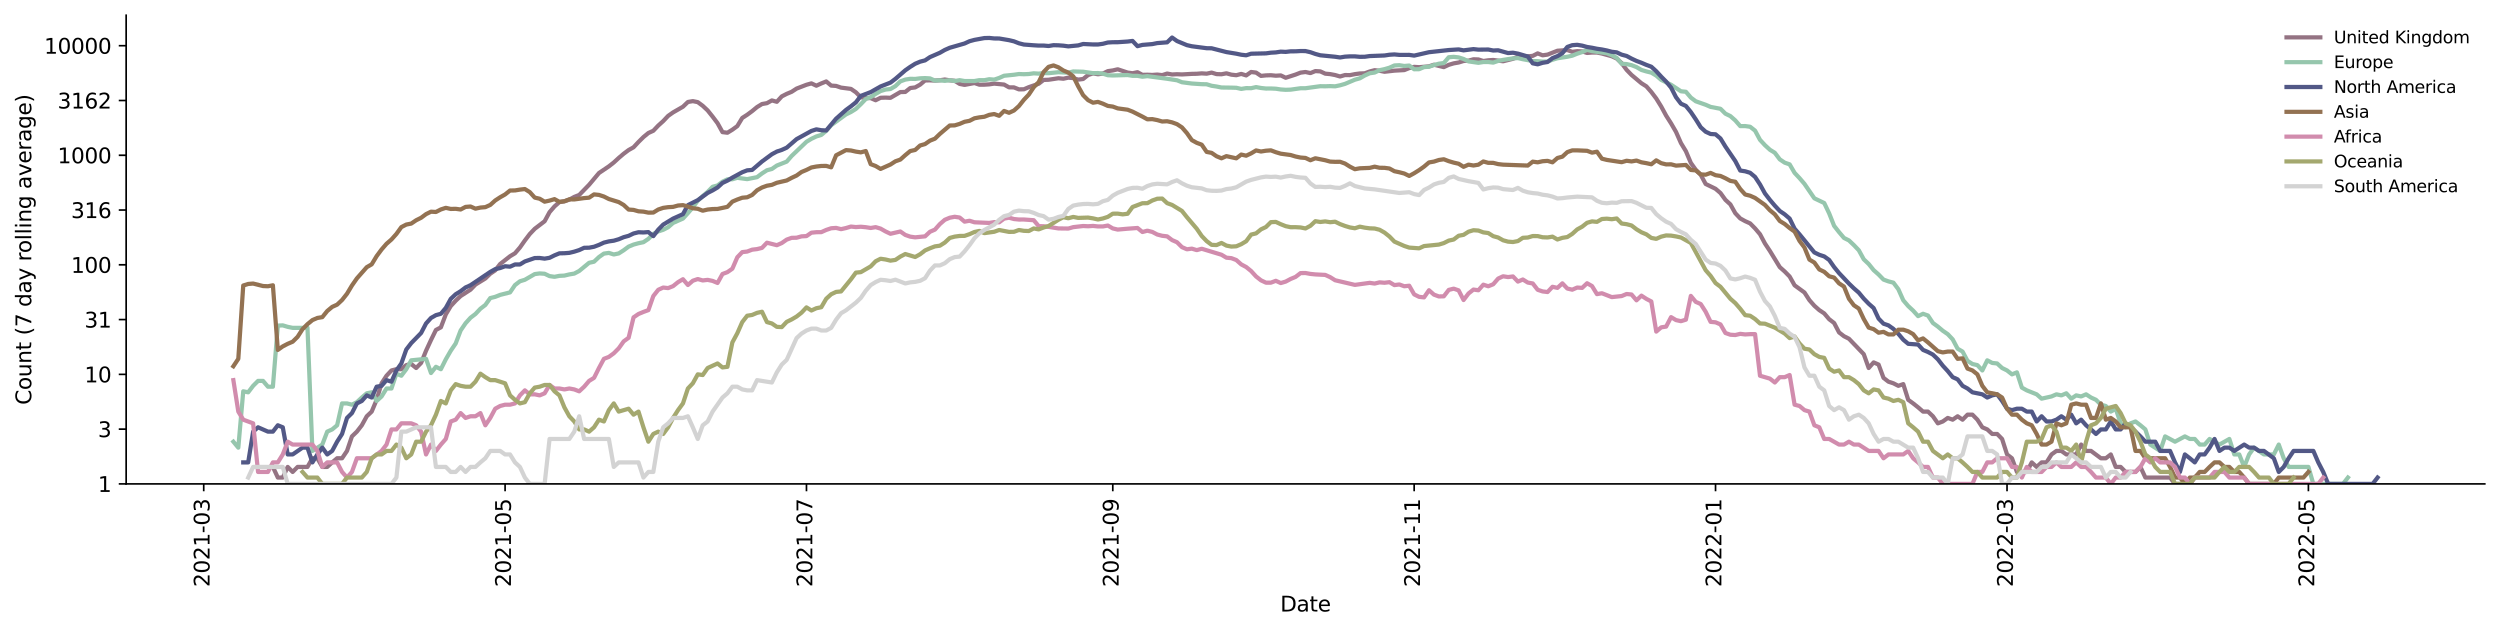 <?xml version="1.0" encoding="utf-8" standalone="no"?>
<!DOCTYPE svg PUBLIC "-//W3C//DTD SVG 1.1//EN"
  "http://www.w3.org/Graphics/SVG/1.1/DTD/svg11.dtd">
<svg xmlns:xlink="http://www.w3.org/1999/xlink" width="1182.891pt" height="298.621pt" viewBox="0 0 1182.891 298.621" xmlns="http://www.w3.org/2000/svg" version="1.1">
 <defs>
  <style type="text/css">*{stroke-linejoin: round; stroke-linecap: butt}</style>
 </defs>
 <g id="figure_1">
  <g id="patch_1">
   <path d="M 0 298.621 
L 1182.891 298.621 
L 1182.891 0 
L 0 0 
z
" style="fill: #ffffff"/>
  </g>
  <g id="axes_1">
   <g id="patch_2">
    <path d="M 59.691 228.96 
L 1175.691 228.96 
L 1175.691 7.2 
L 59.691 7.2 
z
" style="fill: #ffffff"/>
   </g>
   <g id="matplotlib.axis_1">
    <g id="xtick_1">
     <g id="line2d_1">
      <defs>
       <path id="mef78d0d23d" d="M 0 0 
L 0 3.5 
" style="stroke: #000000; stroke-width: 0.8"/>
      </defs>
      <g>
       <use xlink:href="#mef78d0d23d" x="96.392" y="228.96" style="stroke: #000000; stroke-width: 0.8"/>
      </g>
     </g>
     <g id="text_1">
      <!-- 2021-03 -->
      <g transform="translate(99.151 277.743)rotate(-90)scale(0.1 -0.1)">
       <defs>
        <path id="DejaVuSans-32" d="M 1228 531 
L 3431 531 
L 3431 0 
L 469 0 
L 469 531 
Q 828 903 1448 1529 
Q 2069 2156 2228 2338 
Q 2531 2678 2651 2914 
Q 2772 3150 2772 3378 
Q 2772 3750 2511 3984 
Q 2250 4219 1831 4219 
Q 1534 4219 1204 4116 
Q 875 4013 500 3803 
L 500 4441 
Q 881 4594 1212 4672 
Q 1544 4750 1819 4750 
Q 2544 4750 2975 4387 
Q 3406 4025 3406 3419 
Q 3406 3131 3298 2873 
Q 3191 2616 2906 2266 
Q 2828 2175 2409 1742 
Q 1991 1309 1228 531 
z
" transform="scale(0.016)"/>
        <path id="DejaVuSans-30" d="M 2034 4250 
Q 1547 4250 1301 3770 
Q 1056 3291 1056 2328 
Q 1056 1369 1301 889 
Q 1547 409 2034 409 
Q 2525 409 2770 889 
Q 3016 1369 3016 2328 
Q 3016 3291 2770 3770 
Q 2525 4250 2034 4250 
z
M 2034 4750 
Q 2819 4750 3233 4129 
Q 3647 3509 3647 2328 
Q 3647 1150 3233 529 
Q 2819 -91 2034 -91 
Q 1250 -91 836 529 
Q 422 1150 422 2328 
Q 422 3509 836 4129 
Q 1250 4750 2034 4750 
z
" transform="scale(0.016)"/>
        <path id="DejaVuSans-31" d="M 794 531 
L 1825 531 
L 1825 4091 
L 703 3866 
L 703 4441 
L 1819 4666 
L 2450 4666 
L 2450 531 
L 3481 531 
L 3481 0 
L 794 0 
L 794 531 
z
" transform="scale(0.016)"/>
        <path id="DejaVuSans-2d" d="M 313 2009 
L 1997 2009 
L 1997 1497 
L 313 1497 
L 313 2009 
z
" transform="scale(0.016)"/>
        <path id="DejaVuSans-33" d="M 2597 2516 
Q 3050 2419 3304 2112 
Q 3559 1806 3559 1356 
Q 3559 666 3084 287 
Q 2609 -91 1734 -91 
Q 1441 -91 1130 -33 
Q 819 25 488 141 
L 488 750 
Q 750 597 1062 519 
Q 1375 441 1716 441 
Q 2309 441 2620 675 
Q 2931 909 2931 1356 
Q 2931 1769 2642 2001 
Q 2353 2234 1838 2234 
L 1294 2234 
L 1294 2753 
L 1863 2753 
Q 2328 2753 2575 2939 
Q 2822 3125 2822 3475 
Q 2822 3834 2567 4026 
Q 2313 4219 1838 4219 
Q 1578 4219 1281 4162 
Q 984 4106 628 3988 
L 628 4550 
Q 988 4650 1302 4700 
Q 1616 4750 1894 4750 
Q 2613 4750 3031 4423 
Q 3450 4097 3450 3541 
Q 3450 3153 3228 2886 
Q 3006 2619 2597 2516 
z
" transform="scale(0.016)"/>
       </defs>
       <use xlink:href="#DejaVuSans-32"/>
       <use xlink:href="#DejaVuSans-30" x="63.623"/>
       <use xlink:href="#DejaVuSans-32" x="127.246"/>
       <use xlink:href="#DejaVuSans-31" x="190.869"/>
       <use xlink:href="#DejaVuSans-2d" x="254.492"/>
       <use xlink:href="#DejaVuSans-30" x="290.576"/>
       <use xlink:href="#DejaVuSans-33" x="354.199"/>
      </g>
     </g>
    </g>
    <g id="xtick_2">
     <g id="line2d_2">
      <g>
       <use xlink:href="#mef78d0d23d" x="238.989" y="228.96" style="stroke: #000000; stroke-width: 0.8"/>
      </g>
     </g>
     <g id="text_2">
      <!-- 2021-05 -->
      <g transform="translate(241.749 277.743)rotate(-90)scale(0.1 -0.1)">
       <defs>
        <path id="DejaVuSans-35" d="M 691 4666 
L 3169 4666 
L 3169 4134 
L 1269 4134 
L 1269 2991 
Q 1406 3038 1543 3061 
Q 1681 3084 1819 3084 
Q 2600 3084 3056 2656 
Q 3513 2228 3513 1497 
Q 3513 744 3044 326 
Q 2575 -91 1722 -91 
Q 1428 -91 1123 -41 
Q 819 9 494 109 
L 494 744 
Q 775 591 1075 516 
Q 1375 441 1709 441 
Q 2250 441 2565 725 
Q 2881 1009 2881 1497 
Q 2881 1984 2565 2268 
Q 2250 2553 1709 2553 
Q 1456 2553 1204 2497 
Q 953 2441 691 2322 
L 691 4666 
z
" transform="scale(0.016)"/>
       </defs>
       <use xlink:href="#DejaVuSans-32"/>
       <use xlink:href="#DejaVuSans-30" x="63.623"/>
       <use xlink:href="#DejaVuSans-32" x="127.246"/>
       <use xlink:href="#DejaVuSans-31" x="190.869"/>
       <use xlink:href="#DejaVuSans-2d" x="254.492"/>
       <use xlink:href="#DejaVuSans-30" x="290.576"/>
       <use xlink:href="#DejaVuSans-35" x="354.199"/>
      </g>
     </g>
    </g>
    <g id="xtick_3">
     <g id="line2d_3">
      <g>
       <use xlink:href="#mef78d0d23d" x="381.587" y="228.96" style="stroke: #000000; stroke-width: 0.8"/>
      </g>
     </g>
     <g id="text_3">
      <!-- 2021-07 -->
      <g transform="translate(384.346 277.743)rotate(-90)scale(0.1 -0.1)">
       <defs>
        <path id="DejaVuSans-37" d="M 525 4666 
L 3525 4666 
L 3525 4397 
L 1831 0 
L 1172 0 
L 2766 4134 
L 525 4134 
L 525 4666 
z
" transform="scale(0.016)"/>
       </defs>
       <use xlink:href="#DejaVuSans-32"/>
       <use xlink:href="#DejaVuSans-30" x="63.623"/>
       <use xlink:href="#DejaVuSans-32" x="127.246"/>
       <use xlink:href="#DejaVuSans-31" x="190.869"/>
       <use xlink:href="#DejaVuSans-2d" x="254.492"/>
       <use xlink:href="#DejaVuSans-30" x="290.576"/>
       <use xlink:href="#DejaVuSans-37" x="354.199"/>
      </g>
     </g>
    </g>
    <g id="xtick_4">
     <g id="line2d_4">
      <g>
       <use xlink:href="#mef78d0d23d" x="526.522" y="228.96" style="stroke: #000000; stroke-width: 0.8"/>
      </g>
     </g>
     <g id="text_4">
      <!-- 2021-09 -->
      <g transform="translate(529.281 277.743)rotate(-90)scale(0.1 -0.1)">
       <defs>
        <path id="DejaVuSans-39" d="M 703 97 
L 703 672 
Q 941 559 1184 500 
Q 1428 441 1663 441 
Q 2288 441 2617 861 
Q 2947 1281 2994 2138 
Q 2813 1869 2534 1725 
Q 2256 1581 1919 1581 
Q 1219 1581 811 2004 
Q 403 2428 403 3163 
Q 403 3881 828 4315 
Q 1253 4750 1959 4750 
Q 2769 4750 3195 4129 
Q 3622 3509 3622 2328 
Q 3622 1225 3098 567 
Q 2575 -91 1691 -91 
Q 1453 -91 1209 -44 
Q 966 3 703 97 
z
M 1959 2075 
Q 2384 2075 2632 2365 
Q 2881 2656 2881 3163 
Q 2881 3666 2632 3958 
Q 2384 4250 1959 4250 
Q 1534 4250 1286 3958 
Q 1038 3666 1038 3163 
Q 1038 2656 1286 2365 
Q 1534 2075 1959 2075 
z
" transform="scale(0.016)"/>
       </defs>
       <use xlink:href="#DejaVuSans-32"/>
       <use xlink:href="#DejaVuSans-30" x="63.623"/>
       <use xlink:href="#DejaVuSans-32" x="127.246"/>
       <use xlink:href="#DejaVuSans-31" x="190.869"/>
       <use xlink:href="#DejaVuSans-2d" x="254.492"/>
       <use xlink:href="#DejaVuSans-30" x="290.576"/>
       <use xlink:href="#DejaVuSans-39" x="354.199"/>
      </g>
     </g>
    </g>
    <g id="xtick_5">
     <g id="line2d_5">
      <g>
       <use xlink:href="#mef78d0d23d" x="669.119" y="228.96" style="stroke: #000000; stroke-width: 0.8"/>
      </g>
     </g>
     <g id="text_5">
      <!-- 2021-11 -->
      <g transform="translate(671.879 277.743)rotate(-90)scale(0.1 -0.1)">
       <use xlink:href="#DejaVuSans-32"/>
       <use xlink:href="#DejaVuSans-30" x="63.623"/>
       <use xlink:href="#DejaVuSans-32" x="127.246"/>
       <use xlink:href="#DejaVuSans-31" x="190.869"/>
       <use xlink:href="#DejaVuSans-2d" x="254.492"/>
       <use xlink:href="#DejaVuSans-31" x="290.576"/>
       <use xlink:href="#DejaVuSans-31" x="354.199"/>
      </g>
     </g>
    </g>
    <g id="xtick_6">
     <g id="line2d_6">
      <g>
       <use xlink:href="#mef78d0d23d" x="811.717" y="228.96" style="stroke: #000000; stroke-width: 0.8"/>
      </g>
     </g>
     <g id="text_6">
      <!-- 2022-01 -->
      <g transform="translate(814.476 277.743)rotate(-90)scale(0.1 -0.1)">
       <use xlink:href="#DejaVuSans-32"/>
       <use xlink:href="#DejaVuSans-30" x="63.623"/>
       <use xlink:href="#DejaVuSans-32" x="127.246"/>
       <use xlink:href="#DejaVuSans-32" x="190.869"/>
       <use xlink:href="#DejaVuSans-2d" x="254.492"/>
       <use xlink:href="#DejaVuSans-30" x="290.576"/>
       <use xlink:href="#DejaVuSans-31" x="354.199"/>
      </g>
     </g>
    </g>
    <g id="xtick_7">
     <g id="line2d_7">
      <g>
       <use xlink:href="#mef78d0d23d" x="949.639" y="228.96" style="stroke: #000000; stroke-width: 0.8"/>
      </g>
     </g>
     <g id="text_7">
      <!-- 2022-03 -->
      <g transform="translate(952.398 277.743)rotate(-90)scale(0.1 -0.1)">
       <use xlink:href="#DejaVuSans-32"/>
       <use xlink:href="#DejaVuSans-30" x="63.623"/>
       <use xlink:href="#DejaVuSans-32" x="127.246"/>
       <use xlink:href="#DejaVuSans-32" x="190.869"/>
       <use xlink:href="#DejaVuSans-2d" x="254.492"/>
       <use xlink:href="#DejaVuSans-30" x="290.576"/>
       <use xlink:href="#DejaVuSans-33" x="354.199"/>
      </g>
     </g>
    </g>
    <g id="xtick_8">
     <g id="line2d_8">
      <g>
       <use xlink:href="#mef78d0d23d" x="1092.236" y="228.96" style="stroke: #000000; stroke-width: 0.8"/>
      </g>
     </g>
     <g id="text_8">
      <!-- 2022-05 -->
      <g transform="translate(1094.995 277.743)rotate(-90)scale(0.1 -0.1)">
       <use xlink:href="#DejaVuSans-32"/>
       <use xlink:href="#DejaVuSans-30" x="63.623"/>
       <use xlink:href="#DejaVuSans-32" x="127.246"/>
       <use xlink:href="#DejaVuSans-32" x="190.869"/>
       <use xlink:href="#DejaVuSans-2d" x="254.492"/>
       <use xlink:href="#DejaVuSans-30" x="290.576"/>
       <use xlink:href="#DejaVuSans-35" x="354.199"/>
      </g>
     </g>
    </g>
    <g id="text_9">
     <!-- Date -->
     <g transform="translate(605.74 289.341)scale(0.1 -0.1)">
      <defs>
       <path id="DejaVuSans-44" d="M 1259 4147 
L 1259 519 
L 2022 519 
Q 2988 519 3436 956 
Q 3884 1394 3884 2338 
Q 3884 3275 3436 3711 
Q 2988 4147 2022 4147 
L 1259 4147 
z
M 628 4666 
L 1925 4666 
Q 3281 4666 3915 4102 
Q 4550 3538 4550 2338 
Q 4550 1131 3912 565 
Q 3275 0 1925 0 
L 628 0 
L 628 4666 
z
" transform="scale(0.016)"/>
       <path id="DejaVuSans-61" d="M 2194 1759 
Q 1497 1759 1228 1600 
Q 959 1441 959 1056 
Q 959 750 1161 570 
Q 1363 391 1709 391 
Q 2188 391 2477 730 
Q 2766 1069 2766 1631 
L 2766 1759 
L 2194 1759 
z
M 3341 1997 
L 3341 0 
L 2766 0 
L 2766 531 
Q 2569 213 2275 61 
Q 1981 -91 1556 -91 
Q 1019 -91 701 211 
Q 384 513 384 1019 
Q 384 1609 779 1909 
Q 1175 2209 1959 2209 
L 2766 2209 
L 2766 2266 
Q 2766 2663 2505 2880 
Q 2244 3097 1772 3097 
Q 1472 3097 1187 3025 
Q 903 2953 641 2809 
L 641 3341 
Q 956 3463 1253 3523 
Q 1550 3584 1831 3584 
Q 2591 3584 2966 3190 
Q 3341 2797 3341 1997 
z
" transform="scale(0.016)"/>
       <path id="DejaVuSans-74" d="M 1172 4494 
L 1172 3500 
L 2356 3500 
L 2356 3053 
L 1172 3053 
L 1172 1153 
Q 1172 725 1289 603 
Q 1406 481 1766 481 
L 2356 481 
L 2356 0 
L 1766 0 
Q 1100 0 847 248 
Q 594 497 594 1153 
L 594 3053 
L 172 3053 
L 172 3500 
L 594 3500 
L 594 4494 
L 1172 4494 
z
" transform="scale(0.016)"/>
       <path id="DejaVuSans-65" d="M 3597 1894 
L 3597 1613 
L 953 1613 
Q 991 1019 1311 708 
Q 1631 397 2203 397 
Q 2534 397 2845 478 
Q 3156 559 3463 722 
L 3463 178 
Q 3153 47 2828 -22 
Q 2503 -91 2169 -91 
Q 1331 -91 842 396 
Q 353 884 353 1716 
Q 353 2575 817 3079 
Q 1281 3584 2069 3584 
Q 2775 3584 3186 3129 
Q 3597 2675 3597 1894 
z
M 3022 2063 
Q 3016 2534 2758 2815 
Q 2500 3097 2075 3097 
Q 1594 3097 1305 2825 
Q 1016 2553 972 2059 
L 3022 2063 
z
" transform="scale(0.016)"/>
      </defs>
      <use xlink:href="#DejaVuSans-44"/>
      <use xlink:href="#DejaVuSans-61" x="77.002"/>
      <use xlink:href="#DejaVuSans-74" x="138.281"/>
      <use xlink:href="#DejaVuSans-65" x="177.49"/>
     </g>
    </g>
   </g>
   <g id="matplotlib.axis_2">
    <g id="ytick_1">
     <g id="line2d_9">
      <defs>
       <path id="m803bd1fe9f" d="M 0 0 
L -3.5 0 
" style="stroke: #000000; stroke-width: 0.8"/>
      </defs>
      <g>
       <use xlink:href="#m803bd1fe9f" x="59.691" y="228.96" style="stroke: #000000; stroke-width: 0.8"/>
      </g>
     </g>
     <g id="text_10">
      <!-- 1 -->
      <g transform="translate(46.328 232.759)scale(0.1 -0.1)">
       <use xlink:href="#DejaVuSans-31"/>
      </g>
     </g>
    </g>
    <g id="ytick_2">
     <g id="line2d_10">
      <g>
       <use xlink:href="#m803bd1fe9f" x="59.691" y="203.044" style="stroke: #000000; stroke-width: 0.8"/>
      </g>
     </g>
     <g id="text_11">
      <!-- 3 -->
      <g transform="translate(46.328 206.843)scale(0.1 -0.1)">
       <use xlink:href="#DejaVuSans-33"/>
      </g>
     </g>
    </g>
    <g id="ytick_3">
     <g id="line2d_11">
      <g>
       <use xlink:href="#m803bd1fe9f" x="59.691" y="177.127" style="stroke: #000000; stroke-width: 0.8"/>
      </g>
     </g>
     <g id="text_12">
      <!-- 10 -->
      <g transform="translate(39.966 180.927)scale(0.1 -0.1)">
       <use xlink:href="#DejaVuSans-31"/>
       <use xlink:href="#DejaVuSans-30" x="63.623"/>
      </g>
     </g>
    </g>
    <g id="ytick_4">
     <g id="line2d_12">
      <g>
       <use xlink:href="#m803bd1fe9f" x="59.691" y="151.211" style="stroke: #000000; stroke-width: 0.8"/>
      </g>
     </g>
     <g id="text_13">
      <!-- 31 -->
      <g transform="translate(39.966 155.01)scale(0.1 -0.1)">
       <use xlink:href="#DejaVuSans-33"/>
       <use xlink:href="#DejaVuSans-31" x="63.623"/>
      </g>
     </g>
    </g>
    <g id="ytick_5">
     <g id="line2d_13">
      <g>
       <use xlink:href="#m803bd1fe9f" x="59.691" y="125.295" style="stroke: #000000; stroke-width: 0.8"/>
      </g>
     </g>
     <g id="text_14">
      <!-- 100 -->
      <g transform="translate(33.603 129.094)scale(0.1 -0.1)">
       <use xlink:href="#DejaVuSans-31"/>
       <use xlink:href="#DejaVuSans-30" x="63.623"/>
       <use xlink:href="#DejaVuSans-30" x="127.246"/>
      </g>
     </g>
    </g>
    <g id="ytick_6">
     <g id="line2d_14">
      <g>
       <use xlink:href="#m803bd1fe9f" x="59.691" y="99.379" style="stroke: #000000; stroke-width: 0.8"/>
      </g>
     </g>
     <g id="text_15">
      <!-- 316 -->
      <g transform="translate(33.603 103.178)scale(0.1 -0.1)">
       <defs>
        <path id="DejaVuSans-36" d="M 2113 2584 
Q 1688 2584 1439 2293 
Q 1191 2003 1191 1497 
Q 1191 994 1439 701 
Q 1688 409 2113 409 
Q 2538 409 2786 701 
Q 3034 994 3034 1497 
Q 3034 2003 2786 2293 
Q 2538 2584 2113 2584 
z
M 3366 4563 
L 3366 3988 
Q 3128 4100 2886 4159 
Q 2644 4219 2406 4219 
Q 1781 4219 1451 3797 
Q 1122 3375 1075 2522 
Q 1259 2794 1537 2939 
Q 1816 3084 2150 3084 
Q 2853 3084 3261 2657 
Q 3669 2231 3669 1497 
Q 3669 778 3244 343 
Q 2819 -91 2113 -91 
Q 1303 -91 875 529 
Q 447 1150 447 2328 
Q 447 3434 972 4092 
Q 1497 4750 2381 4750 
Q 2619 4750 2861 4703 
Q 3103 4656 3366 4563 
z
" transform="scale(0.016)"/>
       </defs>
       <use xlink:href="#DejaVuSans-33"/>
       <use xlink:href="#DejaVuSans-31" x="63.623"/>
       <use xlink:href="#DejaVuSans-36" x="127.246"/>
      </g>
     </g>
    </g>
    <g id="ytick_7">
     <g id="line2d_15">
      <g>
       <use xlink:href="#m803bd1fe9f" x="59.691" y="73.462" style="stroke: #000000; stroke-width: 0.8"/>
      </g>
     </g>
     <g id="text_16">
      <!-- 1000 -->
      <g transform="translate(27.241 77.262)scale(0.1 -0.1)">
       <use xlink:href="#DejaVuSans-31"/>
       <use xlink:href="#DejaVuSans-30" x="63.623"/>
       <use xlink:href="#DejaVuSans-30" x="127.246"/>
       <use xlink:href="#DejaVuSans-30" x="190.869"/>
      </g>
     </g>
    </g>
    <g id="ytick_8">
     <g id="line2d_16">
      <g>
       <use xlink:href="#m803bd1fe9f" x="59.691" y="47.546" style="stroke: #000000; stroke-width: 0.8"/>
      </g>
     </g>
     <g id="text_17">
      <!-- 3162 -->
      <g transform="translate(27.241 51.345)scale(0.1 -0.1)">
       <use xlink:href="#DejaVuSans-33"/>
       <use xlink:href="#DejaVuSans-31" x="63.623"/>
       <use xlink:href="#DejaVuSans-36" x="127.246"/>
       <use xlink:href="#DejaVuSans-32" x="190.869"/>
      </g>
     </g>
    </g>
    <g id="ytick_9">
     <g id="line2d_17">
      <g>
       <use xlink:href="#m803bd1fe9f" x="59.691" y="21.63" style="stroke: #000000; stroke-width: 0.8"/>
      </g>
     </g>
     <g id="text_18">
      <!-- 10000 -->
      <g transform="translate(20.878 25.429)scale(0.1 -0.1)">
       <use xlink:href="#DejaVuSans-31"/>
       <use xlink:href="#DejaVuSans-30" x="63.623"/>
       <use xlink:href="#DejaVuSans-30" x="127.246"/>
       <use xlink:href="#DejaVuSans-30" x="190.869"/>
       <use xlink:href="#DejaVuSans-30" x="254.492"/>
      </g>
     </g>
    </g>
    <g id="text_19">
     <!-- Count (7 day rolling average) -->
     <g transform="translate(14.798 191.548)rotate(-90)scale(0.1 -0.1)">
      <defs>
       <path id="DejaVuSans-43" d="M 4122 4306 
L 4122 3641 
Q 3803 3938 3442 4084 
Q 3081 4231 2675 4231 
Q 1875 4231 1450 3742 
Q 1025 3253 1025 2328 
Q 1025 1406 1450 917 
Q 1875 428 2675 428 
Q 3081 428 3442 575 
Q 3803 722 4122 1019 
L 4122 359 
Q 3791 134 3420 21 
Q 3050 -91 2638 -91 
Q 1578 -91 968 557 
Q 359 1206 359 2328 
Q 359 3453 968 4101 
Q 1578 4750 2638 4750 
Q 3056 4750 3426 4639 
Q 3797 4528 4122 4306 
z
" transform="scale(0.016)"/>
       <path id="DejaVuSans-6f" d="M 1959 3097 
Q 1497 3097 1228 2736 
Q 959 2375 959 1747 
Q 959 1119 1226 758 
Q 1494 397 1959 397 
Q 2419 397 2687 759 
Q 2956 1122 2956 1747 
Q 2956 2369 2687 2733 
Q 2419 3097 1959 3097 
z
M 1959 3584 
Q 2709 3584 3137 3096 
Q 3566 2609 3566 1747 
Q 3566 888 3137 398 
Q 2709 -91 1959 -91 
Q 1206 -91 779 398 
Q 353 888 353 1747 
Q 353 2609 779 3096 
Q 1206 3584 1959 3584 
z
" transform="scale(0.016)"/>
       <path id="DejaVuSans-75" d="M 544 1381 
L 544 3500 
L 1119 3500 
L 1119 1403 
Q 1119 906 1312 657 
Q 1506 409 1894 409 
Q 2359 409 2629 706 
Q 2900 1003 2900 1516 
L 2900 3500 
L 3475 3500 
L 3475 0 
L 2900 0 
L 2900 538 
Q 2691 219 2414 64 
Q 2138 -91 1772 -91 
Q 1169 -91 856 284 
Q 544 659 544 1381 
z
M 1991 3584 
L 1991 3584 
z
" transform="scale(0.016)"/>
       <path id="DejaVuSans-6e" d="M 3513 2113 
L 3513 0 
L 2938 0 
L 2938 2094 
Q 2938 2591 2744 2837 
Q 2550 3084 2163 3084 
Q 1697 3084 1428 2787 
Q 1159 2491 1159 1978 
L 1159 0 
L 581 0 
L 581 3500 
L 1159 3500 
L 1159 2956 
Q 1366 3272 1645 3428 
Q 1925 3584 2291 3584 
Q 2894 3584 3203 3211 
Q 3513 2838 3513 2113 
z
" transform="scale(0.016)"/>
       <path id="DejaVuSans-20" transform="scale(0.016)"/>
       <path id="DejaVuSans-28" d="M 1984 4856 
Q 1566 4138 1362 3434 
Q 1159 2731 1159 2009 
Q 1159 1288 1364 580 
Q 1569 -128 1984 -844 
L 1484 -844 
Q 1016 -109 783 600 
Q 550 1309 550 2009 
Q 550 2706 781 3412 
Q 1013 4119 1484 4856 
L 1984 4856 
z
" transform="scale(0.016)"/>
       <path id="DejaVuSans-64" d="M 2906 2969 
L 2906 4863 
L 3481 4863 
L 3481 0 
L 2906 0 
L 2906 525 
Q 2725 213 2448 61 
Q 2172 -91 1784 -91 
Q 1150 -91 751 415 
Q 353 922 353 1747 
Q 353 2572 751 3078 
Q 1150 3584 1784 3584 
Q 2172 3584 2448 3432 
Q 2725 3281 2906 2969 
z
M 947 1747 
Q 947 1113 1208 752 
Q 1469 391 1925 391 
Q 2381 391 2643 752 
Q 2906 1113 2906 1747 
Q 2906 2381 2643 2742 
Q 2381 3103 1925 3103 
Q 1469 3103 1208 2742 
Q 947 2381 947 1747 
z
" transform="scale(0.016)"/>
       <path id="DejaVuSans-79" d="M 2059 -325 
Q 1816 -950 1584 -1140 
Q 1353 -1331 966 -1331 
L 506 -1331 
L 506 -850 
L 844 -850 
Q 1081 -850 1212 -737 
Q 1344 -625 1503 -206 
L 1606 56 
L 191 3500 
L 800 3500 
L 1894 763 
L 2988 3500 
L 3597 3500 
L 2059 -325 
z
" transform="scale(0.016)"/>
       <path id="DejaVuSans-72" d="M 2631 2963 
Q 2534 3019 2420 3045 
Q 2306 3072 2169 3072 
Q 1681 3072 1420 2755 
Q 1159 2438 1159 1844 
L 1159 0 
L 581 0 
L 581 3500 
L 1159 3500 
L 1159 2956 
Q 1341 3275 1631 3429 
Q 1922 3584 2338 3584 
Q 2397 3584 2469 3576 
Q 2541 3569 2628 3553 
L 2631 2963 
z
" transform="scale(0.016)"/>
       <path id="DejaVuSans-6c" d="M 603 4863 
L 1178 4863 
L 1178 0 
L 603 0 
L 603 4863 
z
" transform="scale(0.016)"/>
       <path id="DejaVuSans-69" d="M 603 3500 
L 1178 3500 
L 1178 0 
L 603 0 
L 603 3500 
z
M 603 4863 
L 1178 4863 
L 1178 4134 
L 603 4134 
L 603 4863 
z
" transform="scale(0.016)"/>
       <path id="DejaVuSans-67" d="M 2906 1791 
Q 2906 2416 2648 2759 
Q 2391 3103 1925 3103 
Q 1463 3103 1205 2759 
Q 947 2416 947 1791 
Q 947 1169 1205 825 
Q 1463 481 1925 481 
Q 2391 481 2648 825 
Q 2906 1169 2906 1791 
z
M 3481 434 
Q 3481 -459 3084 -895 
Q 2688 -1331 1869 -1331 
Q 1566 -1331 1297 -1286 
Q 1028 -1241 775 -1147 
L 775 -588 
Q 1028 -725 1275 -790 
Q 1522 -856 1778 -856 
Q 2344 -856 2625 -561 
Q 2906 -266 2906 331 
L 2906 616 
Q 2728 306 2450 153 
Q 2172 0 1784 0 
Q 1141 0 747 490 
Q 353 981 353 1791 
Q 353 2603 747 3093 
Q 1141 3584 1784 3584 
Q 2172 3584 2450 3431 
Q 2728 3278 2906 2969 
L 2906 3500 
L 3481 3500 
L 3481 434 
z
" transform="scale(0.016)"/>
       <path id="DejaVuSans-76" d="M 191 3500 
L 800 3500 
L 1894 563 
L 2988 3500 
L 3597 3500 
L 2284 0 
L 1503 0 
L 191 3500 
z
" transform="scale(0.016)"/>
       <path id="DejaVuSans-29" d="M 513 4856 
L 1013 4856 
Q 1481 4119 1714 3412 
Q 1947 2706 1947 2009 
Q 1947 1309 1714 600 
Q 1481 -109 1013 -844 
L 513 -844 
Q 928 -128 1133 580 
Q 1338 1288 1338 2009 
Q 1338 2731 1133 3434 
Q 928 4138 513 4856 
z
" transform="scale(0.016)"/>
      </defs>
      <use xlink:href="#DejaVuSans-43"/>
      <use xlink:href="#DejaVuSans-6f" x="69.824"/>
      <use xlink:href="#DejaVuSans-75" x="131.006"/>
      <use xlink:href="#DejaVuSans-6e" x="194.385"/>
      <use xlink:href="#DejaVuSans-74" x="257.764"/>
      <use xlink:href="#DejaVuSans-20" x="296.973"/>
      <use xlink:href="#DejaVuSans-28" x="328.76"/>
      <use xlink:href="#DejaVuSans-37" x="367.773"/>
      <use xlink:href="#DejaVuSans-20" x="431.396"/>
      <use xlink:href="#DejaVuSans-64" x="463.184"/>
      <use xlink:href="#DejaVuSans-61" x="526.66"/>
      <use xlink:href="#DejaVuSans-79" x="587.939"/>
      <use xlink:href="#DejaVuSans-20" x="647.119"/>
      <use xlink:href="#DejaVuSans-72" x="678.906"/>
      <use xlink:href="#DejaVuSans-6f" x="717.77"/>
      <use xlink:href="#DejaVuSans-6c" x="778.951"/>
      <use xlink:href="#DejaVuSans-6c" x="806.734"/>
      <use xlink:href="#DejaVuSans-69" x="834.518"/>
      <use xlink:href="#DejaVuSans-6e" x="862.301"/>
      <use xlink:href="#DejaVuSans-67" x="925.68"/>
      <use xlink:href="#DejaVuSans-20" x="989.156"/>
      <use xlink:href="#DejaVuSans-61" x="1020.943"/>
      <use xlink:href="#DejaVuSans-76" x="1082.223"/>
      <use xlink:href="#DejaVuSans-65" x="1141.402"/>
      <use xlink:href="#DejaVuSans-72" x="1202.926"/>
      <use xlink:href="#DejaVuSans-61" x="1244.039"/>
      <use xlink:href="#DejaVuSans-67" x="1305.318"/>
      <use xlink:href="#DejaVuSans-65" x="1368.795"/>
      <use xlink:href="#DejaVuSans-29" x="1430.318"/>
     </g>
    </g>
   </g>
   <g id="line2d_18">
    <path d="M 129.119 220.931 
L 131.457 225.954 
L 133.795 225.954 
L 136.132 220.931 
L 138.47 223.303 
L 140.808 220.931 
L 145.483 220.931 
L 147.82 216.827 
L 150.158 216.827 
L 152.496 220.931 
L 154.833 220.931 
L 157.171 218.786 
L 159.509 216.827 
L 161.846 216.827 
L 164.184 213.357 
L 166.522 206.483 
L 168.859 204.23 
L 171.197 201.224 
L 173.535 196.964 
L 175.872 194.748 
L 178.21 189.169 
L 180.548 181.361 
L 182.885 177.78 
L 185.223 175.276 
L 187.561 174.691 
L 189.898 174.691 
L 192.236 172.757 
L 194.574 172.233 
L 196.911 174.122 
L 199.249 171.722 
L 201.587 165.952 
L 203.924 160.89 
L 206.262 156.119 
L 208.6 154.888 
L 210.937 148.744 
L 213.275 144.823 
L 215.613 142.291 
L 217.95 140.077 
L 222.626 137.063 
L 224.963 134.648 
L 229.639 131.771 
L 231.976 129.489 
L 234.314 127.918 
L 236.652 124.912 
L 241.327 121.244 
L 243.665 119.839 
L 246.002 117.109 
L 248.34 113.789 
L 250.678 110.711 
L 253.015 108.259 
L 257.691 104.682 
L 260.028 100.372 
L 262.366 97.671 
L 264.704 95.619 
L 267.041 95.226 
L 269.379 94.453 
L 271.717 93.167 
L 274.054 92.245 
L 278.73 87.435 
L 283.405 81.867 
L 288.08 78.716 
L 290.418 76.884 
L 292.756 74.732 
L 295.093 72.744 
L 297.431 70.995 
L 299.769 69.685 
L 302.106 67.169 
L 304.444 64.858 
L 306.782 62.933 
L 309.119 61.872 
L 311.457 59.41 
L 313.795 57.303 
L 316.132 54.834 
L 318.47 53.186 
L 323.145 50.498 
L 325.483 48.253 
L 327.82 47.851 
L 330.158 48.328 
L 332.496 50.059 
L 334.833 52.253 
L 337.171 55.174 
L 339.509 58.281 
L 341.846 62.515 
L 344.184 62.802 
L 346.522 61.372 
L 348.859 59.668 
L 351.197 55.807 
L 353.535 54.303 
L 355.872 52.58 
L 358.21 50.653 
L 360.548 49.224 
L 362.885 48.811 
L 365.223 47.517 
L 367.561 48.163 
L 369.898 45.613 
L 372.236 44.412 
L 374.574 43.434 
L 376.911 41.913 
L 381.587 40.107 
L 383.924 39.449 
L 386.262 40.55 
L 388.6 39.476 
L 390.937 38.54 
L 393.275 40.496 
L 395.613 40.661 
L 397.95 41.461 
L 402.626 42.062 
L 404.963 43.663 
L 407.301 46.021 
L 409.639 46.424 
L 411.976 46.425 
L 414.314 47.426 
L 416.652 46.263 
L 418.989 46.186 
L 421.327 46.29 
L 426.002 43.566 
L 428.34 43.503 
L 430.678 41.659 
L 433.015 41.356 
L 435.353 40.051 
L 437.691 38.06 
L 440.028 38.023 
L 442.366 38.128 
L 444.704 37.98 
L 447.041 37.622 
L 449.379 38.012 
L 451.717 38.212 
L 454.054 39.699 
L 456.392 40.165 
L 461.067 39.287 
L 463.405 40.074 
L 465.743 40.062 
L 468.08 39.912 
L 470.418 39.566 
L 475.093 40.011 
L 477.431 41.325 
L 479.769 41.355 
L 482.106 42.283 
L 484.444 42.254 
L 486.782 41.239 
L 491.457 39.633 
L 493.795 37.822 
L 496.132 37.736 
L 500.808 37.027 
L 503.145 37.247 
L 505.483 36.74 
L 507.82 36.949 
L 510.158 37.672 
L 512.496 37.375 
L 514.833 35.499 
L 517.171 34.723 
L 519.509 35.14 
L 521.846 34.801 
L 524.184 33.66 
L 526.522 33.33 
L 528.859 32.786 
L 533.535 34.335 
L 535.872 34.658 
L 538.21 34.16 
L 540.548 35.413 
L 542.885 35.357 
L 545.223 35.459 
L 547.561 35.283 
L 549.898 35.546 
L 552.236 34.806 
L 554.574 35.239 
L 556.911 35.121 
L 559.249 35.221 
L 563.924 34.95 
L 566.262 34.904 
L 568.6 34.712 
L 570.937 34.861 
L 573.275 34.351 
L 575.613 35.06 
L 577.95 35.137 
L 580.288 34.692 
L 582.626 35.33 
L 584.963 35.586 
L 587.301 34.97 
L 589.639 35.686 
L 591.976 34.062 
L 594.314 34.35 
L 596.652 35.911 
L 598.989 35.67 
L 601.327 35.591 
L 603.665 35.824 
L 606.002 35.682 
L 608.34 36.793 
L 613.015 35.279 
L 615.353 34.373 
L 617.691 34.068 
L 620.028 34.577 
L 622.366 33.637 
L 624.704 33.769 
L 627.041 34.851 
L 629.379 35.068 
L 631.717 35.508 
L 634.054 36.187 
L 636.392 35.508 
L 638.73 35.549 
L 641.067 35.081 
L 643.405 34.765 
L 645.743 34.684 
L 648.08 33.823 
L 650.418 33.207 
L 652.756 33.484 
L 655.093 33.953 
L 659.769 33.423 
L 664.444 33.162 
L 666.782 32.217 
L 669.119 31.632 
L 671.457 31.796 
L 676.132 31.402 
L 678.47 30.618 
L 683.145 31.759 
L 685.483 30.671 
L 687.82 29.983 
L 690.158 29.575 
L 692.496 28.853 
L 694.833 28.702 
L 697.171 28.055 
L 699.509 28.128 
L 701.846 28.866 
L 704.184 28.532 
L 706.522 28.375 
L 711.197 28.992 
L 715.872 27.821 
L 718.21 26.828 
L 722.885 26.652 
L 725.223 26.437 
L 727.561 25.258 
L 729.898 26.17 
L 732.236 25.838 
L 736.911 24.009 
L 741.587 23.677 
L 743.924 24.518 
L 746.262 24.216 
L 748.6 24.316 
L 750.937 25.051 
L 753.275 24.861 
L 755.613 24.857 
L 757.95 25.323 
L 762.626 26.627 
L 764.963 27.682 
L 767.301 29.873 
L 769.639 33.052 
L 771.976 35.468 
L 776.652 39.384 
L 778.989 40.859 
L 781.327 43.521 
L 783.665 46.612 
L 786.002 50.383 
L 788.34 54.7 
L 790.678 58.38 
L 793.015 62.413 
L 795.353 67.7 
L 797.691 71.546 
L 800.028 77.06 
L 802.366 80.354 
L 804.704 82.704 
L 807.041 87.043 
L 811.717 89.324 
L 814.054 91.33 
L 816.392 94.56 
L 818.73 96.703 
L 821.067 100.878 
L 823.405 103.357 
L 825.743 104.643 
L 828.08 105.695 
L 830.418 108.064 
L 832.756 110.813 
L 835.093 115.202 
L 837.431 118.731 
L 842.106 126.382 
L 844.444 128.467 
L 846.782 130.847 
L 849.119 134.992 
L 853.795 138.404 
L 856.132 142.019 
L 858.47 144.67 
L 860.808 146.74 
L 863.145 148.293 
L 865.483 151.045 
L 867.82 152.83 
L 870.158 157.287 
L 872.496 159.088 
L 874.833 160.273 
L 881.846 167.575 
L 884.184 174.122 
L 886.522 171.47 
L 888.859 172.494 
L 891.197 178.796 
L 893.535 180.597 
L 895.872 181.361 
L 898.21 182.556 
L 900.548 181.752 
L 902.885 189.169 
L 905.223 190.879 
L 907.561 192.731 
L 909.898 194.748 
L 912.236 194.748 
L 914.574 196.964 
L 916.911 200.305 
L 919.249 199.422 
L 921.587 197.754 
L 923.924 198.572 
L 926.262 196.964 
L 928.6 198.572 
L 930.937 196.201 
L 933.275 196.201 
L 935.613 198.572 
L 937.95 202.182 
L 940.288 203.182 
L 942.626 205.328 
L 944.963 205.328 
L 947.301 207.7 
L 949.639 215.025 
L 951.976 216.827 
L 954.314 223.303 
L 958.989 223.303 
L 961.327 218.786 
L 963.665 220.931 
L 966.002 218.786 
L 968.34 218.786 
L 970.678 215.025 
L 973.015 213.357 
L 975.353 213.357 
L 977.691 215.025 
L 982.366 215.025 
L 984.704 210.351 
L 987.041 213.357 
L 989.379 213.357 
L 994.054 216.827 
L 996.392 216.827 
L 998.73 215.025 
L 1001.067 220.931 
L 1003.405 220.931 
L 1005.743 223.303 
L 1010.418 223.303 
L 1012.756 220.931 
L 1015.093 225.954 
L 1026.782 225.954 
L 1029.119 228.96 
L 1036.132 228.96 
L 1038.47 225.954 
L 1038.47 225.954 
" clip-path="url(#pda482843ec)" style="fill: none; stroke: #947383; stroke-width: 2; stroke-linecap: square"/>
   </g>
   <g id="line2d_19">
    <path d="M 110.418 208.986 
L 112.756 211.804 
L 115.093 185.156 
L 117.431 185.621 
L 119.769 182.556 
L 122.106 180.225 
L 124.444 180.225 
L 126.782 182.969 
L 129.119 182.969 
L 131.457 154.065 
L 133.795 153.95 
L 136.132 154.65 
L 138.47 155.129 
L 143.145 155.129 
L 145.483 155.008 
L 147.82 213.357 
L 152.496 210.351 
L 154.833 204.23 
L 157.171 203.182 
L 159.509 201.224 
L 161.846 190.879 
L 164.184 190.879 
L 166.522 191.48 
L 168.859 190.295 
L 171.197 188.097 
L 173.535 186.094 
L 175.872 185.621 
L 178.21 189.725 
L 180.548 187.579 
L 182.885 183.819 
L 185.223 183.819 
L 187.561 176.808 
L 189.898 177.78 
L 192.236 174.691 
L 194.574 170.491 
L 201.587 169.784 
L 203.924 176.493 
L 206.262 173.566 
L 208.6 174.691 
L 210.937 170.017 
L 213.275 165.952 
L 215.613 162.51 
L 217.95 156.373 
L 220.288 152.939 
L 222.626 150.349 
L 224.963 148.562 
L 227.301 146.083 
L 229.639 144.293 
L 231.976 141.027 
L 234.314 140.452 
L 236.652 139.526 
L 241.327 138.347 
L 243.665 134.893 
L 246.002 133.095 
L 248.34 132.379 
L 253.015 129.684 
L 255.353 129.373 
L 257.691 129.528 
L 260.028 130.642 
L 262.366 130.971 
L 264.704 130.52 
L 267.041 130.399 
L 269.379 129.841 
L 271.717 129.451 
L 274.054 128.209 
L 278.73 124.35 
L 281.067 123.832 
L 283.405 121.624 
L 285.743 119.991 
L 288.08 119.663 
L 290.418 120.401 
L 292.756 119.914 
L 295.093 118.421 
L 297.431 116.688 
L 299.769 115.722 
L 302.106 115.08 
L 304.444 114.595 
L 306.782 113.031 
L 309.119 110.661 
L 311.457 109.484 
L 313.795 108.732 
L 316.132 107.517 
L 318.47 105.481 
L 323.145 103.418 
L 325.483 100.845 
L 327.82 98.1 
L 330.158 94.974 
L 332.496 92.777 
L 334.833 90.789 
L 337.171 88.381 
L 339.509 87.754 
L 341.846 85.981 
L 344.184 84.854 
L 346.522 84.822 
L 348.859 84.125 
L 353.535 84.759 
L 358.21 83.822 
L 360.548 82.059 
L 362.885 80.564 
L 365.223 79.947 
L 367.561 78.329 
L 372.236 76.468 
L 374.574 73.783 
L 381.587 67.084 
L 383.924 65.676 
L 386.262 64.559 
L 388.6 63.843 
L 390.937 61.884 
L 393.275 59.233 
L 400.288 54.131 
L 402.626 52.994 
L 404.963 51.538 
L 407.301 49.291 
L 409.639 46.847 
L 411.976 45.935 
L 414.314 44.419 
L 416.652 43.082 
L 418.989 42.375 
L 421.327 42.114 
L 423.665 40.746 
L 426.002 38.505 
L 428.34 37.662 
L 430.678 37.288 
L 433.015 37.352 
L 435.353 37.056 
L 437.691 36.959 
L 440.028 37.098 
L 442.366 38.132 
L 444.704 38.004 
L 447.041 38.257 
L 449.379 37.958 
L 451.717 38.345 
L 454.054 37.935 
L 456.392 38.344 
L 461.067 38.336 
L 463.405 37.923 
L 465.743 37.949 
L 468.08 37.484 
L 470.418 37.671 
L 472.756 36.879 
L 475.093 35.838 
L 479.769 35.369 
L 482.106 35.027 
L 484.444 35.118 
L 486.782 35.021 
L 489.119 34.691 
L 491.457 34.841 
L 493.795 34.568 
L 496.132 34.63 
L 500.808 34.17 
L 505.483 34.389 
L 507.82 33.813 
L 512.496 33.942 
L 517.171 34.616 
L 519.509 34.568 
L 521.846 34.86 
L 524.184 35.594 
L 526.522 35.706 
L 533.535 35.507 
L 535.872 35.876 
L 538.21 35.882 
L 540.548 36.304 
L 542.885 36.028 
L 552.236 37.268 
L 556.911 37.986 
L 559.249 38.914 
L 563.924 39.521 
L 568.6 39.828 
L 570.937 39.871 
L 573.275 40.588 
L 575.613 40.934 
L 577.95 41.401 
L 582.626 41.468 
L 584.963 41.542 
L 587.301 42.065 
L 589.639 41.694 
L 591.976 41.731 
L 594.314 41.21 
L 596.652 41.631 
L 598.989 41.888 
L 601.327 41.871 
L 603.665 41.976 
L 606.002 42.329 
L 608.34 42.49 
L 610.678 42.414 
L 615.353 41.758 
L 617.691 41.745 
L 624.704 40.785 
L 627.041 40.826 
L 629.379 40.744 
L 631.717 40.845 
L 634.054 40.356 
L 636.392 39.69 
L 641.067 37.713 
L 643.405 37.063 
L 645.743 35.724 
L 648.08 34.667 
L 650.418 34.324 
L 652.756 33.215 
L 655.093 32.716 
L 657.431 32.034 
L 659.769 30.975 
L 662.106 30.845 
L 664.444 31.216 
L 666.782 31.012 
L 669.119 32.773 
L 671.457 32.734 
L 673.795 31.752 
L 676.132 31.577 
L 678.47 30.775 
L 680.808 30.14 
L 683.145 29.825 
L 685.483 27.086 
L 687.82 26.897 
L 690.158 27.164 
L 692.496 27.906 
L 694.833 29.05 
L 699.509 29.719 
L 701.846 29.354 
L 704.184 29.347 
L 706.522 29.623 
L 708.859 28.825 
L 711.197 28.332 
L 715.872 27.622 
L 718.21 27.486 
L 720.548 28.021 
L 725.223 28.877 
L 727.561 28.949 
L 729.898 29.168 
L 732.236 29.121 
L 734.574 28.273 
L 736.911 27.563 
L 741.587 26.855 
L 743.924 26.349 
L 746.262 25.403 
L 748.6 24.643 
L 750.937 23.58 
L 753.275 24.18 
L 760.288 25.192 
L 762.626 26.131 
L 764.963 27.39 
L 767.301 30.169 
L 769.639 30.321 
L 771.976 30.828 
L 774.314 31.738 
L 776.652 33.097 
L 778.989 33.797 
L 781.327 34.37 
L 783.665 35.78 
L 786.002 37.788 
L 790.678 40.096 
L 795.353 43.192 
L 797.691 43.427 
L 800.028 46.166 
L 802.366 47.925 
L 807.041 49.566 
L 809.379 50.583 
L 814.054 51.472 
L 816.392 53.787 
L 818.73 54.924 
L 821.067 56.983 
L 823.405 59.673 
L 825.743 59.652 
L 828.08 59.972 
L 830.418 61.813 
L 832.756 66.163 
L 835.093 68.698 
L 837.431 70.842 
L 839.769 72.3 
L 842.106 75.399 
L 844.444 76.97 
L 846.782 77.769 
L 849.119 81.787 
L 851.457 84.275 
L 853.795 87.002 
L 858.47 93.833 
L 863.145 96.062 
L 865.483 100.965 
L 867.82 106.855 
L 870.158 109.837 
L 872.496 112.588 
L 874.833 113.751 
L 877.171 115.976 
L 879.509 118.421 
L 881.846 122.686 
L 884.184 124.912 
L 886.522 127.81 
L 888.859 129.88 
L 891.197 132.291 
L 893.535 133.141 
L 895.872 133.741 
L 898.21 136.848 
L 900.548 142.087 
L 902.885 144.823 
L 905.223 146.991 
L 907.561 149.58 
L 909.898 148.472 
L 912.236 149.298 
L 914.574 152.83 
L 916.911 154.532 
L 919.249 156.501 
L 921.587 158.1 
L 923.924 160.58 
L 926.262 164.994 
L 928.6 166.347 
L 930.937 170.732 
L 933.275 172.233 
L 935.613 172.757 
L 937.95 175.276 
L 940.288 170.491 
L 942.626 171.722 
L 944.963 171.976 
L 947.301 174.122 
L 949.639 175.276 
L 951.976 177.127 
L 954.314 176.183 
L 956.652 183.39 
L 958.989 184.702 
L 963.665 186.579 
L 966.002 188.626 
L 970.678 187.579 
L 973.015 186.579 
L 975.353 187.073 
L 977.691 186.094 
L 980.028 188.626 
L 982.366 187.073 
L 984.704 187.579 
L 987.041 186.579 
L 989.379 188.097 
L 991.717 189.169 
L 994.054 191.48 
L 996.392 192.096 
L 998.73 194.748 
L 1001.067 193.383 
L 1003.405 200.305 
L 1005.743 202.182 
L 1008.08 200.305 
L 1010.418 199.422 
L 1012.756 201.224 
L 1015.093 203.182 
L 1017.431 210.351 
L 1022.106 213.357 
L 1024.444 206.483 
L 1029.119 208.986 
L 1033.795 206.483 
L 1036.132 207.7 
L 1038.47 207.7 
L 1040.808 210.351 
L 1043.145 210.351 
L 1045.483 207.7 
L 1050.158 210.351 
L 1054.833 207.7 
L 1057.171 215.025 
L 1059.509 215.025 
L 1061.846 220.931 
L 1064.184 215.025 
L 1066.522 211.804 
L 1071.197 215.025 
L 1075.872 215.025 
L 1078.21 210.351 
L 1080.548 216.827 
L 1082.885 220.931 
L 1092.236 220.931 
L 1094.574 228.96 
L 1108.6 228.96 
L 1110.937 225.954 
L 1110.937 225.954 
" clip-path="url(#pda482843ec)" style="fill: none; stroke: #96c6ad; stroke-width: 2; stroke-linecap: square"/>
   </g>
   <g id="line2d_20">
    <path d="M 115.093 218.786 
L 117.431 218.786 
L 119.769 204.23 
L 122.106 202.182 
L 126.782 204.23 
L 129.119 204.23 
L 131.457 201.224 
L 133.795 202.182 
L 136.132 215.025 
L 138.47 215.025 
L 143.145 211.804 
L 145.483 211.804 
L 147.82 218.786 
L 150.158 215.025 
L 152.496 211.804 
L 154.833 215.025 
L 157.171 213.357 
L 159.509 208.986 
L 161.846 205.328 
L 164.184 197.754 
L 166.522 195.463 
L 168.859 190.879 
L 171.197 189.725 
L 173.535 187.073 
L 175.872 188.097 
L 178.21 182.969 
L 180.548 182.556 
L 182.885 179.859 
L 185.223 180.597 
L 187.561 175.276 
L 189.898 171.976 
L 192.236 165.373 
L 194.574 162.343 
L 199.249 157.555 
L 201.587 153.05 
L 203.924 150.447 
L 206.262 149.112 
L 208.6 148.472 
L 210.937 145.681 
L 213.275 141.419 
L 215.613 139.225 
L 217.95 137.78 
L 220.288 136.004 
L 222.626 134.943 
L 231.976 128.653 
L 234.314 127.347 
L 236.652 126.825 
L 238.989 125.981 
L 241.327 126.18 
L 243.665 125.135 
L 246.002 125.135 
L 248.34 123.712 
L 253.015 122.093 
L 255.353 122.065 
L 257.691 122.374 
L 260.028 121.982 
L 262.366 120.819 
L 264.704 119.864 
L 267.041 119.813 
L 269.379 119.638 
L 271.717 119.07 
L 274.054 118.326 
L 276.392 117.243 
L 278.73 117.199 
L 281.067 116.754 
L 283.405 115.869 
L 285.743 114.795 
L 288.08 114.218 
L 290.418 113.886 
L 292.756 113.199 
L 295.093 112.225 
L 297.431 111.586 
L 299.769 110.477 
L 302.106 109.886 
L 304.444 109.983 
L 306.782 109.805 
L 309.119 111.727 
L 311.457 108.655 
L 313.795 106.268 
L 318.47 103.43 
L 323.145 101.328 
L 325.483 97.058 
L 330.158 94.708 
L 334.833 91.281 
L 337.171 90.092 
L 339.509 88.708 
L 341.846 86.56 
L 344.184 85.46 
L 346.522 84.042 
L 351.197 81.496 
L 353.535 80.595 
L 355.872 80.402 
L 360.548 76.409 
L 365.223 72.976 
L 367.561 71.712 
L 369.898 70.931 
L 372.236 69.868 
L 376.911 65.824 
L 383.924 61.955 
L 386.262 61.206 
L 388.6 61.61 
L 390.937 61.738 
L 395.613 56.145 
L 400.288 52.015 
L 402.626 50.306 
L 404.963 48.43 
L 407.301 45.377 
L 411.976 43.567 
L 416.652 40.911 
L 421.327 39.083 
L 423.665 37.312 
L 428.34 33.269 
L 430.678 31.637 
L 433.015 30.172 
L 435.353 29.176 
L 437.691 28.569 
L 440.028 27.008 
L 444.704 24.973 
L 447.041 23.633 
L 449.379 22.603 
L 456.392 20.574 
L 458.73 19.504 
L 461.067 18.87 
L 465.743 18.016 
L 468.08 17.95 
L 470.418 18.192 
L 472.756 18.213 
L 477.431 19.006 
L 479.769 19.564 
L 482.106 20.479 
L 484.444 21.071 
L 489.119 21.425 
L 491.457 21.57 
L 493.795 21.559 
L 496.132 21.766 
L 498.47 21.379 
L 500.808 21.439 
L 503.145 21.618 
L 505.483 21.939 
L 510.158 21.485 
L 512.496 20.816 
L 517.171 21.039 
L 519.509 21.044 
L 521.846 20.717 
L 524.184 20.112 
L 526.522 19.976 
L 528.859 19.967 
L 533.535 19.655 
L 535.872 19.367 
L 538.21 21.851 
L 540.548 21.245 
L 545.223 20.859 
L 547.561 20.387 
L 552.236 20.027 
L 554.574 17.76 
L 556.911 19.415 
L 561.587 21.357 
L 563.924 21.888 
L 570.937 22.81 
L 573.275 22.842 
L 580.288 24.64 
L 584.963 25.407 
L 587.301 25.898 
L 589.639 26.161 
L 591.976 25.413 
L 598.989 25.249 
L 601.327 24.928 
L 603.665 24.796 
L 606.002 24.44 
L 608.34 24.552 
L 610.678 24.289 
L 613.015 24.281 
L 615.353 24.144 
L 617.691 24.165 
L 620.028 24.699 
L 622.366 25.523 
L 624.704 26.158 
L 631.717 26.85 
L 634.054 27.19 
L 636.392 26.809 
L 638.73 26.674 
L 641.067 26.672 
L 643.405 26.887 
L 645.743 26.855 
L 648.08 26.525 
L 655.093 26.255 
L 657.431 25.904 
L 659.769 25.755 
L 662.106 25.971 
L 666.782 25.967 
L 669.119 26.31 
L 676.132 24.703 
L 685.483 23.677 
L 690.158 23.38 
L 692.496 23.824 
L 697.171 23.236 
L 699.509 23.488 
L 704.184 23.433 
L 706.522 23.895 
L 708.859 23.79 
L 713.535 25.104 
L 715.872 24.945 
L 718.21 25.367 
L 722.885 26.739 
L 725.223 29.966 
L 727.561 30.437 
L 729.898 29.722 
L 732.236 29.331 
L 734.574 27.489 
L 736.911 26.563 
L 739.249 25.175 
L 741.587 22.209 
L 743.924 21.383 
L 746.262 21.203 
L 748.6 21.588 
L 750.937 22.227 
L 753.275 22.594 
L 755.613 23.074 
L 757.95 23.409 
L 760.288 23.878 
L 762.626 24.493 
L 764.963 24.774 
L 767.301 25.863 
L 769.639 26.479 
L 771.976 27.732 
L 774.314 28.827 
L 776.652 29.696 
L 778.989 30.701 
L 781.327 31.566 
L 783.665 33.706 
L 786.002 36.259 
L 788.34 38.619 
L 790.678 41.446 
L 793.015 46.001 
L 795.353 49.065 
L 797.691 50.123 
L 800.028 53.008 
L 802.366 56.475 
L 804.704 60.213 
L 807.041 62.328 
L 809.379 63.405 
L 811.717 63.545 
L 814.054 65.521 
L 816.392 69.35 
L 821.067 76.216 
L 823.405 80.697 
L 825.743 81.05 
L 828.08 81.759 
L 830.418 83.716 
L 832.756 87.262 
L 835.093 91.523 
L 837.431 94.56 
L 839.769 97.316 
L 842.106 99.816 
L 844.444 101.417 
L 846.782 103.418 
L 849.119 108.199 
L 851.457 110.88 
L 858.47 119.438 
L 860.808 120.557 
L 863.145 121.325 
L 865.483 123.004 
L 867.82 126.348 
L 870.158 129.22 
L 874.833 134.166 
L 877.171 136.422 
L 879.509 138.462 
L 881.846 141.287 
L 884.184 143.703 
L 886.522 145.761 
L 888.859 150.744 
L 891.197 153.16 
L 893.535 153.95 
L 895.872 155.618 
L 898.21 157.963 
L 900.548 160.734 
L 902.885 162.679 
L 907.561 163.02 
L 909.898 165.564 
L 912.236 166.547 
L 914.574 167.787 
L 916.911 170.017 
L 919.249 173.023 
L 921.587 175.574 
L 923.924 178.452 
L 926.262 179.499 
L 928.6 182.556 
L 930.937 183.819 
L 933.275 185.621 
L 937.95 186.579 
L 940.288 188.097 
L 942.626 187.073 
L 944.963 186.579 
L 947.301 189.725 
L 949.639 193.383 
L 951.976 194.055 
L 954.314 193.383 
L 956.652 193.383 
L 958.989 194.748 
L 961.327 194.748 
L 963.665 199.422 
L 966.002 196.964 
L 968.34 199.422 
L 970.678 199.422 
L 973.015 198.572 
L 975.353 196.964 
L 977.691 198.572 
L 980.028 196.201 
L 982.366 200.305 
L 984.704 198.572 
L 987.041 201.224 
L 989.379 203.182 
L 991.717 205.328 
L 994.054 203.182 
L 996.392 203.182 
L 998.73 199.422 
L 1001.067 203.182 
L 1003.405 203.182 
L 1005.743 200.305 
L 1008.08 202.182 
L 1010.418 204.23 
L 1012.756 206.483 
L 1015.093 208.986 
L 1019.769 208.986 
L 1022.106 213.357 
L 1026.782 213.357 
L 1029.119 218.786 
L 1031.457 223.303 
L 1033.795 215.025 
L 1036.132 216.827 
L 1038.47 218.786 
L 1040.808 215.025 
L 1043.145 215.025 
L 1045.483 211.804 
L 1047.82 207.7 
L 1050.158 213.357 
L 1052.496 211.804 
L 1054.833 211.804 
L 1057.171 213.357 
L 1061.846 210.351 
L 1064.184 211.804 
L 1066.522 211.804 
L 1068.859 213.357 
L 1071.197 213.357 
L 1075.872 216.827 
L 1078.21 223.303 
L 1080.548 220.931 
L 1082.885 216.827 
L 1085.223 213.357 
L 1094.574 213.357 
L 1096.911 218.786 
L 1099.249 223.303 
L 1101.587 228.96 
L 1122.626 228.96 
L 1124.963 225.954 
L 1124.963 225.954 
" clip-path="url(#pda482843ec)" style="fill: none; stroke: #525886; stroke-width: 2; stroke-linecap: square"/>
   </g>
   <g id="line2d_21">
    <path d="M 110.418 173.293 
L 112.756 169.784 
L 115.093 135.091 
L 117.431 134.358 
L 119.769 134.166 
L 124.444 135.341 
L 126.782 135.442 
L 129.119 134.992 
L 131.457 165.564 
L 133.795 163.896 
L 136.132 162.679 
L 138.47 161.686 
L 140.808 159.379 
L 143.145 155.742 
L 145.483 153.383 
L 147.82 151.452 
L 150.158 150.447 
L 152.496 150.057 
L 154.833 147.161 
L 157.171 145.209 
L 159.509 144.144 
L 161.846 141.951 
L 164.184 138.988 
L 166.522 135.091 
L 168.859 131.728 
L 173.535 126.416 
L 175.872 125.071 
L 178.21 121.191 
L 180.548 118.045 
L 182.885 115.347 
L 185.223 113.312 
L 187.561 110.695 
L 189.898 107.459 
L 192.236 106.254 
L 194.574 105.789 
L 196.911 104.21 
L 199.249 103.044 
L 201.587 101.317 
L 203.924 100.161 
L 206.262 100.298 
L 208.6 99.102 
L 210.937 98.341 
L 213.275 98.862 
L 215.613 98.802 
L 217.95 99.122 
L 220.288 97.899 
L 222.626 97.709 
L 224.963 98.733 
L 227.301 98.215 
L 229.639 98.013 
L 231.976 96.966 
L 234.314 94.857 
L 236.652 93.33 
L 238.989 92.009 
L 241.327 90.146 
L 243.665 90.105 
L 246.002 89.718 
L 248.34 89.448 
L 250.678 90.901 
L 253.015 93.494 
L 255.353 94.032 
L 257.691 95.43 
L 260.028 94.916 
L 262.366 94.218 
L 264.704 95.507 
L 267.041 95.243 
L 269.379 94.315 
L 271.717 94.364 
L 276.392 93.73 
L 278.73 93.533 
L 281.067 91.98 
L 283.405 92.223 
L 285.743 92.99 
L 288.08 94.161 
L 292.756 95.61 
L 295.093 96.984 
L 297.431 99.152 
L 299.769 99.324 
L 302.106 99.983 
L 304.444 100.14 
L 306.782 100.607 
L 309.119 100.575 
L 311.457 99.132 
L 313.795 98.351 
L 316.132 98.023 
L 318.47 97.889 
L 320.808 97.242 
L 323.145 97.067 
L 325.483 97.719 
L 327.82 98.536 
L 330.158 98.792 
L 332.496 99.692 
L 334.833 99.142 
L 337.171 98.912 
L 339.509 98.862 
L 344.184 97.87 
L 346.522 95.405 
L 348.859 94.404 
L 351.197 93.556 
L 353.535 93.345 
L 355.872 92.245 
L 358.21 90.031 
L 360.548 88.721 
L 362.885 87.876 
L 365.223 87.464 
L 367.561 86.48 
L 372.236 85.394 
L 374.574 84.151 
L 376.911 83.056 
L 379.249 81.377 
L 381.587 80.402 
L 383.924 79.242 
L 386.262 78.793 
L 388.6 78.53 
L 390.937 78.506 
L 393.275 79.167 
L 395.613 73.478 
L 400.288 71.021 
L 402.626 71.206 
L 404.963 71.736 
L 407.301 72.093 
L 409.639 71.461 
L 411.976 77.672 
L 414.314 78.554 
L 416.652 79.925 
L 421.327 77.84 
L 423.665 76.325 
L 426.002 75.508 
L 428.34 73.411 
L 430.678 71.478 
L 433.015 70.954 
L 435.353 68.836 
L 437.691 68.166 
L 440.028 66.548 
L 442.366 65.621 
L 444.704 63.36 
L 449.379 59.381 
L 451.717 59.324 
L 454.054 58.618 
L 456.392 57.622 
L 458.73 57.164 
L 461.067 55.972 
L 463.405 55.529 
L 465.743 55.242 
L 468.08 54.343 
L 470.418 53.961 
L 472.756 54.794 
L 475.093 52.504 
L 477.431 53.368 
L 479.769 52.286 
L 482.106 50.184 
L 484.444 47.235 
L 486.782 44.757 
L 489.119 41.257 
L 491.457 38.878 
L 493.795 34.062 
L 496.132 31.632 
L 498.47 30.963 
L 500.808 31.853 
L 503.145 33.358 
L 505.483 34.339 
L 507.82 36.147 
L 510.158 40.85 
L 512.496 45.051 
L 514.833 47.386 
L 517.171 48.589 
L 519.509 48.211 
L 521.846 49.058 
L 524.184 50.116 
L 526.522 50.429 
L 528.859 51.281 
L 533.535 51.911 
L 535.872 52.817 
L 540.548 55.172 
L 542.885 56.451 
L 545.223 56.362 
L 547.561 56.818 
L 549.898 57.488 
L 552.236 57.371 
L 554.574 57.89 
L 556.911 58.741 
L 559.249 60.281 
L 561.587 62.975 
L 563.924 66.308 
L 566.262 67.586 
L 568.6 68.455 
L 570.937 71.876 
L 573.275 72.33 
L 575.613 73.93 
L 577.95 74.9 
L 580.288 73.878 
L 584.963 74.91 
L 587.301 73.134 
L 589.639 73.663 
L 591.976 72.564 
L 594.314 71.171 
L 596.652 71.685 
L 598.989 71.314 
L 601.327 71.136 
L 603.665 72.018 
L 606.002 72.719 
L 610.678 73.347 
L 613.015 74.059 
L 615.353 74.546 
L 617.691 74.732 
L 620.028 75.816 
L 622.366 74.889 
L 627.041 75.82 
L 629.379 76.465 
L 631.717 76.568 
L 634.054 76.546 
L 636.392 77.383 
L 638.73 78.854 
L 641.067 80.05 
L 643.405 79.632 
L 648.08 79.438 
L 650.418 78.862 
L 652.756 79.379 
L 655.093 79.413 
L 657.431 79.729 
L 659.769 81.01 
L 662.106 81.501 
L 664.444 82.106 
L 666.782 83.244 
L 669.119 81.965 
L 671.457 80.498 
L 673.795 78.838 
L 676.132 76.857 
L 678.47 76.457 
L 680.808 75.702 
L 683.145 75.353 
L 685.483 76.256 
L 687.82 76.944 
L 690.158 77.479 
L 692.496 78.928 
L 694.833 77.898 
L 697.171 78.305 
L 699.509 77.926 
L 701.846 76.406 
L 704.184 77.049 
L 706.522 77.06 
L 708.859 77.645 
L 711.197 77.91 
L 722.885 78.333 
L 725.223 76.49 
L 727.561 76.801 
L 729.898 76.289 
L 732.236 76.118 
L 734.574 76.801 
L 736.911 74.756 
L 739.249 74.131 
L 741.587 71.969 
L 743.924 71.157 
L 746.262 71.145 
L 750.937 71.355 
L 753.275 72.227 
L 755.613 71.784 
L 757.95 75.082 
L 760.288 75.667 
L 767.301 76.734 
L 769.639 76.064 
L 771.976 76.38 
L 774.314 75.974 
L 776.652 76.794 
L 778.989 77.2 
L 781.327 77.723 
L 783.665 75.877 
L 786.002 77.204 
L 788.34 77.785 
L 790.678 77.746 
L 793.015 78.365 
L 797.691 78.048 
L 800.028 80.415 
L 802.366 80.617 
L 804.704 82.511 
L 807.041 82.66 
L 809.379 81.815 
L 811.717 82.899 
L 814.054 83.254 
L 816.392 84.332 
L 818.73 85.592 
L 821.067 85.992 
L 823.405 89.422 
L 825.743 92.031 
L 828.08 92.603 
L 830.418 93.651 
L 835.093 96.957 
L 837.431 99.476 
L 839.769 101.428 
L 842.106 104.553 
L 844.444 105.98 
L 846.782 107.915 
L 849.119 109.579 
L 851.457 114.003 
L 853.795 117.109 
L 856.132 122.83 
L 858.47 124.227 
L 860.808 127.489 
L 863.145 128.615 
L 865.483 130.724 
L 867.82 131.346 
L 870.158 134.071 
L 872.496 135.594 
L 874.833 141.353 
L 877.171 144.443 
L 879.509 146.002 
L 881.846 150.944 
L 884.184 155.008 
L 886.522 155.742 
L 888.859 157.42 
L 891.197 157.022 
L 893.535 158.239 
L 895.872 158.239 
L 898.21 155.992 
L 900.548 155.992 
L 902.885 156.76 
L 905.223 158.1 
L 907.561 161.047 
L 909.898 160.122 
L 912.236 162.012 
L 916.911 166.149 
L 919.249 166.749 
L 921.587 166.347 
L 923.924 166.347 
L 926.262 169.784 
L 928.6 169.553 
L 930.937 174.405 
L 933.275 175.276 
L 935.613 177.127 
L 937.95 182.556 
L 940.288 185.621 
L 944.963 186.579 
L 947.301 188.097 
L 949.639 193.383 
L 951.976 196.201 
L 954.314 196.201 
L 956.652 198.572 
L 958.989 200.305 
L 961.327 201.224 
L 963.665 205.328 
L 966.002 210.351 
L 968.34 210.351 
L 970.678 208.986 
L 973.015 200.305 
L 975.353 201.224 
L 977.691 200.305 
L 980.028 191.48 
L 982.366 190.879 
L 984.704 191.48 
L 987.041 191.48 
L 989.379 197.754 
L 991.717 197.754 
L 994.054 190.879 
L 996.392 198.572 
L 998.73 197.754 
L 1001.067 199.422 
L 1003.405 202.182 
L 1008.08 202.182 
L 1010.418 213.357 
L 1012.756 213.357 
L 1015.093 216.827 
L 1024.444 216.827 
L 1026.782 220.931 
L 1029.119 225.954 
L 1031.457 225.954 
L 1033.795 228.96 
L 1036.132 225.954 
L 1038.47 225.954 
L 1040.808 223.303 
L 1043.145 223.303 
L 1045.483 220.931 
L 1047.82 218.786 
L 1050.158 218.786 
L 1052.496 220.931 
L 1054.833 220.931 
L 1057.171 223.303 
L 1059.509 223.303 
L 1061.846 225.954 
L 1064.184 228.96 
L 1075.872 228.96 
L 1078.21 225.954 
L 1089.898 225.954 
L 1092.236 223.303 
L 1092.236 223.303 
" clip-path="url(#pda482843ec)" style="fill: none; stroke: #937252; stroke-width: 2; stroke-linecap: square"/>
   </g>
   <g id="line2d_22">
    <path d="M 110.418 179.859 
L 112.756 194.748 
L 115.093 198.572 
L 119.769 200.305 
L 122.106 223.303 
L 126.782 223.303 
L 129.119 218.786 
L 131.457 218.786 
L 133.795 215.025 
L 136.132 208.986 
L 138.47 210.351 
L 147.82 210.351 
L 150.158 213.357 
L 152.496 220.931 
L 154.833 218.786 
L 159.509 218.786 
L 161.846 223.303 
L 164.184 225.954 
L 166.522 223.303 
L 168.859 216.827 
L 175.872 216.827 
L 180.548 213.357 
L 182.885 210.351 
L 185.223 203.182 
L 187.561 203.182 
L 189.898 200.305 
L 194.574 200.305 
L 196.911 201.224 
L 199.249 204.23 
L 201.587 215.025 
L 203.924 210.351 
L 206.262 213.357 
L 208.6 210.351 
L 210.937 207.7 
L 213.275 199.422 
L 215.613 198.572 
L 217.95 195.463 
L 220.288 197.754 
L 222.626 196.964 
L 224.963 196.964 
L 227.301 195.463 
L 229.639 201.224 
L 231.976 197.754 
L 234.314 193.383 
L 236.652 192.096 
L 238.989 191.48 
L 241.327 191.48 
L 243.665 190.879 
L 246.002 187.073 
L 248.34 184.702 
L 250.678 186.579 
L 253.015 186.579 
L 255.353 187.073 
L 257.691 186.094 
L 260.028 182.151 
L 262.366 183.819 
L 264.704 183.819 
L 267.041 184.256 
L 269.379 183.819 
L 271.717 184.256 
L 274.054 185.156 
L 276.392 182.969 
L 278.73 180.225 
L 281.067 178.796 
L 283.405 174.122 
L 285.743 169.784 
L 288.08 168.875 
L 290.418 167.159 
L 292.756 164.808 
L 295.093 161.524 
L 297.431 159.822 
L 299.769 150.154 
L 302.106 148.562 
L 304.444 147.589 
L 306.782 146.74 
L 309.119 140.077 
L 311.457 137.118 
L 313.795 136.056 
L 316.132 136.317 
L 318.47 135.391 
L 320.808 133.508 
L 323.145 132.116 
L 325.483 134.844 
L 327.82 132.824 
L 330.158 132.03 
L 332.496 132.69 
L 334.833 132.423 
L 337.171 132.914 
L 339.509 133.882 
L 341.846 129.645 
L 344.184 128.765 
L 346.522 127.137 
L 348.859 121.733 
L 351.197 119.29 
L 353.535 119.021 
L 355.872 118.138 
L 358.21 117.859 
L 360.548 117.288 
L 362.885 114.836 
L 367.561 116.018 
L 369.898 114.998 
L 372.236 113.369 
L 374.574 112.533 
L 376.911 112.478 
L 379.249 111.832 
L 381.587 111.709 
L 383.924 110.097 
L 386.262 109.869 
L 388.6 109.837 
L 390.937 108.793 
L 393.275 108.004 
L 395.613 107.841 
L 397.95 108.426 
L 400.288 107.9 
L 402.626 107.198 
L 404.963 107.444 
L 407.301 107.285 
L 409.639 107.502 
L 411.976 107.87 
L 414.314 107.473 
L 416.652 108.169 
L 418.989 109.5 
L 421.327 110.611 
L 426.002 109.532 
L 428.34 111.153 
L 430.678 111.974 
L 433.015 112.297 
L 437.691 111.832 
L 440.028 109.66 
L 442.366 108.639 
L 444.704 106.02 
L 447.041 103.997 
L 449.379 103.02 
L 451.717 102.57 
L 454.054 102.924 
L 456.392 104.875 
L 458.73 104.451 
L 461.067 105.176 
L 468.08 105.481 
L 470.418 105.097 
L 472.756 105.189 
L 475.093 103.442 
L 477.431 103.008 
L 479.769 103.638 
L 482.106 103.873 
L 484.444 103.86 
L 489.119 104.198 
L 491.457 106.998 
L 493.795 107.055 
L 496.132 107.343 
L 500.808 108.079 
L 505.483 108.139 
L 507.82 107.473 
L 512.496 106.941 
L 514.833 107.055 
L 517.171 106.898 
L 519.509 107.141 
L 521.846 107.141 
L 524.184 106.714 
L 526.522 108.079 
L 528.859 108.624 
L 533.535 108.214 
L 538.21 107.87 
L 540.548 109.772 
L 542.885 109.152 
L 545.223 109.74 
L 547.561 110.965 
L 549.898 111.569 
L 552.236 111.832 
L 554.574 113.597 
L 556.911 114.615 
L 559.249 116.931 
L 561.587 117.952 
L 563.924 117.652 
L 566.262 118.35 
L 568.6 117.698 
L 577.95 120.531 
L 580.288 121.926 
L 582.626 122.149 
L 584.963 123.033 
L 587.301 125.103 
L 589.639 126.348 
L 591.976 128.246 
L 594.314 130.806 
L 596.652 132.645 
L 598.989 133.741 
L 601.327 133.741 
L 603.665 132.869 
L 606.002 133.929 
L 608.34 133.232 
L 610.678 131.986 
L 613.015 131.012 
L 615.353 129.22 
L 617.691 129.181 
L 620.028 129.606 
L 622.366 129.841 
L 627.041 130.078 
L 629.379 131.137 
L 631.717 132.601 
L 641.067 134.795 
L 648.08 133.835 
L 650.418 134.166 
L 652.756 133.601 
L 655.093 133.788 
L 657.431 133.508 
L 659.769 134.893 
L 662.106 134.6 
L 664.444 135.442 
L 666.782 135.191 
L 669.119 139.285 
L 671.457 140.452 
L 673.795 140.706 
L 676.132 137.336 
L 678.47 139.405 
L 680.808 140.264 
L 683.145 140.201 
L 685.483 137.172 
L 687.82 136.581 
L 690.158 137.391 
L 692.496 141.951 
L 694.833 138.87 
L 697.171 137.009 
L 699.509 137.336 
L 701.846 134.697 
L 704.184 135.442 
L 706.522 134.503 
L 708.859 131.814 
L 711.197 130.724 
L 713.535 131.095 
L 715.872 130.806 
L 718.21 133.232 
L 720.548 132.247 
L 722.885 133.694 
L 725.223 134.119 
L 727.561 137.118 
L 729.898 137.892 
L 732.236 138.175 
L 734.574 135.696 
L 736.911 136.212 
L 739.249 134.071 
L 741.587 136.527 
L 743.924 137.063 
L 746.262 136.056 
L 748.6 136.212 
L 750.937 134.024 
L 753.275 135.341 
L 755.613 139.166 
L 757.95 138.753 
L 762.626 140.579 
L 767.301 140.077 
L 769.639 139.106 
L 771.976 139.345 
L 774.314 142.087 
L 776.652 139.892 
L 778.989 141.419 
L 781.327 142.636 
L 783.665 156.89 
L 786.002 154.888 
L 788.34 154.532 
L 790.678 150.057 
L 793.015 151.452 
L 795.353 151.972 
L 797.691 151.248 
L 800.028 140.015 
L 802.366 142.845 
L 804.704 143.849 
L 807.041 147.503 
L 809.379 152.29 
L 811.717 152.504 
L 814.054 153.495 
L 816.392 157.555 
L 818.73 158.378 
L 821.067 158.518 
L 823.405 157.963 
L 825.743 158.239 
L 828.08 158.1 
L 830.418 158.1 
L 832.756 177.78 
L 837.431 179.145 
L 839.769 180.976 
L 842.106 178.452 
L 844.444 178.452 
L 846.782 177.451 
L 849.119 191.48 
L 851.457 192.096 
L 853.795 194.055 
L 856.132 194.748 
L 858.47 201.224 
L 860.808 202.182 
L 863.145 207.7 
L 865.483 207.7 
L 870.158 210.351 
L 872.496 210.351 
L 874.833 208.986 
L 877.171 210.351 
L 879.509 210.351 
L 884.184 213.357 
L 888.859 213.357 
L 891.197 216.827 
L 893.535 215.025 
L 900.548 215.025 
L 902.885 213.357 
L 905.223 216.827 
L 907.561 218.786 
L 909.898 220.931 
L 912.236 220.931 
L 914.574 225.954 
L 916.911 225.954 
L 919.249 228.96 
L 933.275 228.96 
L 935.613 223.303 
L 937.95 223.303 
L 940.288 218.786 
L 942.626 218.786 
L 944.963 216.827 
L 949.639 216.827 
L 951.976 220.931 
L 954.314 220.931 
L 956.652 225.954 
L 958.989 220.931 
L 961.327 223.303 
L 966.002 223.303 
L 968.34 220.931 
L 970.678 220.931 
L 973.015 218.786 
L 975.353 220.931 
L 980.028 220.931 
L 982.366 218.786 
L 984.704 220.931 
L 987.041 220.931 
L 989.379 223.303 
L 991.717 225.954 
L 996.392 225.954 
L 998.73 228.96 
L 1001.067 225.954 
L 1003.405 225.954 
L 1005.743 223.303 
L 1010.418 223.303 
L 1012.756 220.931 
L 1015.093 216.827 
L 1017.431 218.786 
L 1019.769 216.827 
L 1022.106 218.786 
L 1026.782 218.786 
L 1029.119 220.931 
L 1031.457 225.954 
L 1033.795 225.954 
L 1036.132 228.96 
L 1038.47 225.954 
L 1045.483 225.954 
L 1047.82 223.303 
L 1052.496 223.303 
L 1054.833 225.954 
L 1061.846 225.954 
L 1064.184 228.96 
L 1096.911 228.96 
L 1099.249 225.954 
L 1099.249 225.954 
" clip-path="url(#pda482843ec)" style="fill: none; stroke: #d18cad; stroke-width: 2; stroke-linecap: square"/>
   </g>
   <g id="line2d_23">
    <path d="M 143.145 223.303 
L 145.483 225.954 
L 150.158 225.954 
L 152.496 228.96 
L 161.846 228.96 
L 164.184 225.954 
L 171.197 225.954 
L 173.535 223.303 
L 175.872 216.827 
L 178.21 215.025 
L 180.548 215.025 
L 182.885 213.357 
L 185.223 213.357 
L 187.561 210.351 
L 189.898 211.804 
L 192.236 216.827 
L 194.574 215.025 
L 196.911 208.986 
L 199.249 208.986 
L 201.587 204.23 
L 203.924 201.224 
L 206.262 196.201 
L 208.6 189.725 
L 210.937 190.879 
L 213.275 184.702 
L 215.613 181.752 
L 217.95 182.556 
L 220.288 182.969 
L 222.626 182.969 
L 224.963 180.597 
L 227.301 176.808 
L 229.639 178.452 
L 231.976 179.859 
L 234.314 179.859 
L 238.989 181.361 
L 241.327 187.073 
L 243.665 189.169 
L 246.002 190.879 
L 248.34 190.295 
L 250.678 186.094 
L 253.015 183.39 
L 255.353 182.969 
L 257.691 182.151 
L 260.028 182.151 
L 262.366 185.156 
L 264.704 187.073 
L 267.041 192.731 
L 269.379 196.964 
L 271.717 199.422 
L 274.054 203.182 
L 276.392 203.182 
L 278.73 204.23 
L 281.067 202.182 
L 283.405 198.572 
L 285.743 199.422 
L 288.08 194.055 
L 290.418 190.879 
L 292.756 194.748 
L 297.431 193.383 
L 299.769 196.201 
L 302.106 194.748 
L 304.444 202.182 
L 306.782 208.986 
L 309.119 205.328 
L 311.457 204.23 
L 313.795 205.328 
L 316.132 202.182 
L 318.47 197.754 
L 320.808 194.055 
L 323.145 190.879 
L 325.483 183.819 
L 327.82 181.361 
L 330.158 177.127 
L 332.496 177.451 
L 334.833 174.122 
L 339.509 171.976 
L 341.846 173.842 
L 344.184 173.566 
L 346.522 162.012 
L 348.859 157.69 
L 351.197 152.397 
L 353.535 149.391 
L 355.872 149.019 
L 358.21 148.026 
L 360.548 147.503 
L 362.885 152.397 
L 365.223 153.05 
L 367.561 154.65 
L 369.898 154.769 
L 372.236 152.29 
L 374.574 151.146 
L 376.911 149.77 
L 379.249 147.938 
L 381.587 145.444 
L 383.924 146.907 
L 386.262 145.841 
L 388.6 145.365 
L 390.937 141.353 
L 393.275 139.225 
L 395.613 138.118 
L 397.95 137.892 
L 402.626 132.16 
L 404.963 128.991 
L 407.301 128.765 
L 411.976 126.047 
L 414.314 123.622 
L 416.652 122.43 
L 418.989 122.773 
L 421.327 123.326 
L 423.665 122.975 
L 426.002 121.406 
L 428.34 120.195 
L 433.015 121.596 
L 435.353 120.298 
L 437.691 118.492 
L 440.028 117.469 
L 442.366 116.579 
L 444.704 116.254 
L 447.041 114.775 
L 449.379 112.588 
L 451.717 111.957 
L 454.054 111.639 
L 456.392 111.604 
L 458.73 110.796 
L 461.067 109.772 
L 463.405 109.262 
L 465.743 110.311 
L 470.418 109.66 
L 472.756 108.824 
L 477.431 109.724 
L 479.769 109.676 
L 482.106 108.824 
L 484.444 109.214 
L 486.782 109.309 
L 489.119 108.094 
L 491.457 108.532 
L 493.795 107.634 
L 496.132 106.955 
L 500.808 103.972 
L 503.145 102.782 
L 505.483 103.26 
L 507.82 102.64 
L 510.158 103.104 
L 514.833 102.948 
L 517.171 103.321 
L 519.509 103.848 
L 521.846 103.369 
L 524.184 102.605 
L 526.522 101.107 
L 528.859 101.085 
L 531.197 101.428 
L 533.535 101.14 
L 535.872 97.937 
L 540.548 96.159 
L 542.885 96.132 
L 545.223 94.866 
L 547.561 94.032 
L 549.898 93.952 
L 552.236 96.123 
L 554.574 96.966 
L 559.249 99.806 
L 561.587 102.746 
L 566.262 108.244 
L 568.6 111.656 
L 570.937 114.081 
L 573.275 115.848 
L 575.613 115.954 
L 577.95 114.957 
L 580.288 116.211 
L 582.626 116.666 
L 584.963 116.535 
L 587.301 115.534 
L 589.639 114.139 
L 591.976 110.999 
L 594.314 110.427 
L 596.652 108.517 
L 598.989 107.415 
L 601.327 105.11 
L 603.665 105.006 
L 606.002 106.089 
L 608.34 107.012 
L 610.678 107.502 
L 613.015 107.488 
L 615.353 107.619 
L 617.691 108.094 
L 620.028 106.841 
L 622.366 104.656 
L 624.704 105.032 
L 627.041 104.759 
L 629.379 105.137 
L 631.717 104.901 
L 634.054 106.034 
L 636.392 106.912 
L 638.73 107.619 
L 641.067 108.004 
L 643.405 107.241 
L 645.743 107.722 
L 648.08 108.034 
L 650.418 108.124 
L 652.756 108.716 
L 655.093 110.048 
L 657.431 111.903 
L 659.769 114.316 
L 664.444 116.383 
L 666.782 117.154 
L 671.457 117.492 
L 673.795 116.426 
L 680.808 115.722 
L 683.145 115.018 
L 685.483 113.847 
L 687.82 113.331 
L 690.158 111.551 
L 692.496 111.119 
L 694.833 109.628 
L 697.171 108.933 
L 699.509 109.089 
L 701.846 109.95 
L 704.184 110.262 
L 706.522 111.744 
L 708.859 112.387 
L 711.197 113.693 
L 713.535 114.336 
L 715.872 114.515 
L 718.21 114.061 
L 720.548 112.515 
L 722.885 112.387 
L 725.223 111.691 
L 727.561 111.709 
L 729.898 112.261 
L 732.236 112.351 
L 734.574 111.974 
L 736.911 113.312 
L 739.249 112.533 
L 741.587 112.153 
L 743.924 110.661 
L 746.262 108.548 
L 748.6 107.256 
L 750.937 105.414 
L 753.275 104.746 
L 755.613 104.98 
L 757.95 103.626 
L 760.288 103.466 
L 762.626 103.724 
L 764.963 103.369 
L 767.301 105.762 
L 769.639 106.075 
L 771.976 106.686 
L 774.314 108.487 
L 776.652 109.902 
L 778.989 110.88 
L 781.327 112.569 
L 783.665 113.012 
L 786.002 111.974 
L 788.34 111.395 
L 790.678 111.482 
L 793.015 111.868 
L 795.353 112.369 
L 800.028 114.957 
L 804.704 123.562 
L 807.041 127.846 
L 809.379 130.52 
L 811.717 133.929 
L 814.054 135.696 
L 818.73 141.353 
L 821.067 143.413 
L 823.405 146.083 
L 825.743 149.112 
L 828.08 149.391 
L 830.418 150.944 
L 832.756 153.05 
L 835.093 153.16 
L 839.769 155.008 
L 844.444 157.826 
L 846.782 159.971 
L 849.119 159.233 
L 851.457 162.51 
L 853.795 164.994 
L 856.132 165.373 
L 858.47 167.575 
L 860.808 168.875 
L 863.145 169.325 
L 865.483 174.405 
L 867.82 175.877 
L 870.158 175.276 
L 872.496 178.452 
L 874.833 178.452 
L 877.171 179.859 
L 879.509 181.752 
L 881.846 184.702 
L 884.184 186.094 
L 886.522 184.256 
L 888.859 184.702 
L 891.197 188.097 
L 893.535 188.626 
L 895.872 189.725 
L 898.21 189.169 
L 900.548 190.295 
L 902.885 200.305 
L 905.223 202.182 
L 907.561 204.23 
L 909.898 208.986 
L 912.236 208.986 
L 914.574 213.357 
L 919.249 216.827 
L 921.587 215.025 
L 923.924 216.827 
L 926.262 216.827 
L 928.6 218.786 
L 930.937 220.931 
L 933.275 223.303 
L 935.613 223.303 
L 937.95 225.954 
L 944.963 225.954 
L 947.301 223.303 
L 949.639 223.303 
L 951.976 225.954 
L 954.314 225.954 
L 956.652 218.786 
L 958.989 208.986 
L 963.665 208.986 
L 966.002 207.7 
L 968.34 202.182 
L 970.678 201.224 
L 973.015 204.23 
L 975.353 211.804 
L 977.691 211.804 
L 980.028 213.357 
L 982.366 210.351 
L 984.704 218.786 
L 987.041 208.986 
L 989.379 201.224 
L 991.717 200.305 
L 994.054 197.754 
L 996.392 193.383 
L 1001.067 192.096 
L 1003.405 195.463 
L 1005.743 200.305 
L 1008.08 201.224 
L 1010.418 204.23 
L 1012.756 208.986 
L 1015.093 215.025 
L 1017.431 216.827 
L 1019.769 220.931 
L 1022.106 223.303 
L 1026.782 223.303 
L 1029.119 228.96 
L 1036.132 228.96 
L 1038.47 225.954 
L 1047.82 225.954 
L 1050.158 223.303 
L 1052.496 220.931 
L 1054.833 223.303 
L 1057.171 223.303 
L 1059.509 220.931 
L 1064.184 220.931 
L 1066.522 223.303 
L 1068.859 225.954 
L 1073.535 225.954 
L 1075.872 228.96 
L 1082.885 228.96 
L 1085.223 225.954 
L 1085.223 225.954 
" clip-path="url(#pda482843ec)" style="fill: none; stroke: #a4a86f; stroke-width: 2; stroke-linecap: square"/>
   </g>
   <g id="line2d_24">
    <path d="M 117.431 225.954 
L 119.769 220.931 
L 133.795 220.931 
L 136.132 228.96 
L 185.223 228.96 
L 187.561 225.954 
L 189.898 204.23 
L 192.236 204.23 
L 196.911 202.182 
L 203.924 202.182 
L 206.262 220.931 
L 210.937 220.931 
L 213.275 223.303 
L 215.613 223.303 
L 217.95 220.931 
L 220.288 223.303 
L 222.626 220.931 
L 224.963 220.931 
L 227.301 218.786 
L 229.639 216.827 
L 231.976 213.357 
L 236.652 213.357 
L 238.989 215.025 
L 241.327 215.025 
L 243.665 218.786 
L 246.002 220.931 
L 248.34 225.954 
L 250.678 228.96 
L 257.691 228.96 
L 260.028 207.7 
L 269.379 207.7 
L 271.717 204.23 
L 274.054 196.964 
L 276.392 207.7 
L 288.08 207.7 
L 290.418 220.931 
L 292.756 218.786 
L 302.106 218.786 
L 304.444 225.954 
L 306.782 223.303 
L 309.119 223.303 
L 311.457 208.986 
L 313.795 202.182 
L 316.132 200.305 
L 318.47 197.754 
L 323.145 197.754 
L 325.483 196.964 
L 327.82 202.182 
L 330.158 207.7 
L 332.496 201.224 
L 334.833 199.422 
L 337.171 194.748 
L 341.846 188.097 
L 344.184 186.094 
L 346.522 182.969 
L 348.859 182.969 
L 351.197 184.256 
L 353.535 184.702 
L 355.872 184.702 
L 358.21 179.859 
L 365.223 180.976 
L 367.561 176.183 
L 369.898 172.494 
L 372.236 170.253 
L 376.911 159.971 
L 379.249 157.826 
L 381.587 156.373 
L 383.924 155.495 
L 386.262 155.495 
L 388.6 156.373 
L 390.937 156.373 
L 393.275 155.129 
L 395.613 151.248 
L 397.95 148.204 
L 400.288 146.823 
L 404.963 143.198 
L 407.301 140.962 
L 409.639 137.557 
L 411.976 134.893 
L 414.314 133.462 
L 416.652 132.379 
L 418.989 132.601 
L 421.327 132.959 
L 423.665 132.335 
L 428.34 134.119 
L 430.678 133.601 
L 433.015 133.37 
L 435.353 132.869 
L 437.691 131.643 
L 440.028 128.027 
L 442.366 125.586 
L 444.704 125.586 
L 447.041 124.536 
L 449.379 122.629 
L 451.717 121.651 
L 454.054 121.406 
L 456.392 118.924 
L 458.73 115.997 
L 461.067 112.716 
L 463.405 110.377 
L 465.743 108.84 
L 470.418 106.268 
L 472.756 104.022 
L 475.093 102.279 
L 477.431 101.697 
L 479.769 100.15 
L 482.106 99.651 
L 484.444 99.92 
L 486.782 99.972 
L 489.119 100.726 
L 491.457 101.742 
L 493.795 102.267 
L 496.132 103.922 
L 498.47 103.54 
L 500.808 102.652 
L 503.145 102.129 
L 505.483 98.852 
L 507.82 97.27 
L 510.158 96.811 
L 512.496 96.541 
L 514.833 96.469 
L 517.171 96.676 
L 519.509 96.451 
L 521.846 95.201 
L 524.184 94.584 
L 526.522 92.551 
L 528.859 91.238 
L 533.535 89.416 
L 535.872 88.899 
L 538.21 88.848 
L 540.548 89.298 
L 542.885 88.022 
L 545.223 87.256 
L 547.561 86.943 
L 552.236 87.226 
L 554.574 86.116 
L 556.911 85.302 
L 559.249 86.745 
L 561.587 87.869 
L 563.924 88.607 
L 568.6 89.136 
L 570.937 90.005 
L 573.275 90.268 
L 575.613 90.315 
L 577.95 90.159 
L 580.288 89.455 
L 582.626 89.195 
L 584.963 88.607 
L 589.639 85.931 
L 591.976 85.117 
L 596.652 83.93 
L 598.989 83.564 
L 601.327 83.716 
L 603.665 83.594 
L 606.002 84.022 
L 608.34 83.498 
L 610.678 83.174 
L 613.015 83.685 
L 615.353 83.986 
L 617.691 84.135 
L 620.028 86.803 
L 622.366 88.45 
L 624.704 88.363 
L 627.041 88.525 
L 629.379 88.375 
L 631.717 88.797 
L 634.054 88.905 
L 636.392 87.949 
L 638.73 86.751 
L 641.067 88.022 
L 645.743 89.169 
L 650.418 89.599 
L 662.106 91.309 
L 666.782 90.942 
L 669.119 91.834 
L 671.457 92.297 
L 673.795 89.891 
L 676.132 88.746 
L 678.47 87.268 
L 680.808 86.497 
L 683.145 86.088 
L 685.483 84.151 
L 687.82 83.483 
L 690.158 84.668 
L 694.833 85.719 
L 699.509 86.543 
L 701.846 89.645 
L 704.184 89.046 
L 706.522 88.696 
L 708.859 88.784 
L 711.197 89.487 
L 715.872 89.911 
L 718.21 88.893 
L 720.548 90.234 
L 722.885 90.97 
L 725.223 91.352 
L 727.561 91.566 
L 729.898 92.134 
L 732.236 92.431 
L 734.574 93.029 
L 736.911 93.904 
L 739.249 93.753 
L 741.587 93.447 
L 746.262 93.044 
L 750.937 93.26 
L 753.275 93.376 
L 755.613 95.008 
L 757.95 95.948 
L 760.288 96.176 
L 762.626 95.87 
L 764.963 95.983 
L 767.301 95.218 
L 771.976 95.142 
L 774.314 95.974 
L 778.989 98.312 
L 781.327 98.39 
L 783.665 101.317 
L 786.002 103.272 
L 788.34 104.901 
L 790.678 105.939 
L 793.015 108.426 
L 795.353 109.756 
L 797.691 110.897 
L 800.028 113.464 
L 802.366 115.45 
L 807.041 122.801 
L 809.379 124.412 
L 811.717 124.692 
L 814.054 125.783 
L 816.392 127.991 
L 818.73 131.728 
L 821.067 132.204 
L 823.405 131.643 
L 825.743 130.847 
L 828.08 131.473 
L 830.418 132.379 
L 832.756 138.005 
L 835.093 142.428 
L 837.431 144.977 
L 839.769 149.485 
L 842.106 155.129 
L 844.444 155.618 
L 846.782 157.826 
L 849.119 159.379 
L 851.457 164.256 
L 853.795 173.842 
L 856.132 177.78 
L 858.47 177.78 
L 860.808 182.969 
L 863.145 184.702 
L 865.483 192.096 
L 867.82 194.055 
L 870.158 192.731 
L 872.496 194.055 
L 874.833 198.572 
L 877.171 196.964 
L 879.509 196.201 
L 881.846 197.754 
L 884.184 200.305 
L 886.522 205.328 
L 888.859 208.986 
L 891.197 207.7 
L 893.535 207.7 
L 895.872 208.986 
L 898.21 208.986 
L 902.885 211.804 
L 905.223 211.804 
L 907.561 216.827 
L 909.898 223.303 
L 912.236 223.303 
L 914.574 225.954 
L 919.249 225.954 
L 921.587 228.96 
L 923.924 216.827 
L 926.262 216.827 
L 928.6 215.025 
L 930.937 206.483 
L 937.95 206.483 
L 940.288 213.357 
L 942.626 213.357 
L 944.963 215.025 
L 947.301 228.96 
L 949.639 228.96 
L 951.976 225.954 
L 954.314 225.954 
L 956.652 223.303 
L 963.665 223.303 
L 966.002 220.931 
L 968.34 220.931 
L 970.678 218.786 
L 977.691 218.786 
L 980.028 215.025 
L 982.366 216.827 
L 984.704 218.786 
L 987.041 218.786 
L 989.379 220.931 
L 994.054 220.931 
L 996.392 225.954 
L 998.73 223.303 
L 1001.067 223.303 
L 1003.405 225.954 
L 1005.743 225.954 
L 1008.08 223.303 
L 1008.08 223.303 
" clip-path="url(#pda482843ec)" style="fill: none; stroke: #d3d3d3; stroke-width: 2; stroke-linecap: square"/>
   </g>
   <g id="patch_3">
    <path d="M 59.691 228.96 
L 59.691 7.2 
" style="fill: none; stroke: #000000; stroke-width: 0.8; stroke-linejoin: miter; stroke-linecap: square"/>
   </g>
   <g id="patch_4">
    <path d="M 59.691 228.96 
L 1175.691 228.96 
" style="fill: none; stroke: #000000; stroke-width: 0.8; stroke-linejoin: miter; stroke-linecap: square"/>
   </g>
   <g id="legend_1">
    <g id="line2d_25">
     <path d="M 1081.879 17.679 
L 1089.879 17.679 
L 1097.879 17.679 
" style="fill: none; stroke: #947383; stroke-width: 2; stroke-linecap: square"/>
    </g>
    <g id="text_20">
     <!-- United Kingdom -->
     <g transform="translate(1104.279 20.479)scale(0.08 -0.08)">
      <defs>
       <path id="DejaVuSans-55" d="M 556 4666 
L 1191 4666 
L 1191 1831 
Q 1191 1081 1462 751 
Q 1734 422 2344 422 
Q 2950 422 3222 751 
Q 3494 1081 3494 1831 
L 3494 4666 
L 4128 4666 
L 4128 1753 
Q 4128 841 3676 375 
Q 3225 -91 2344 -91 
Q 1459 -91 1007 375 
Q 556 841 556 1753 
L 556 4666 
z
" transform="scale(0.016)"/>
       <path id="DejaVuSans-4b" d="M 628 4666 
L 1259 4666 
L 1259 2694 
L 3353 4666 
L 4166 4666 
L 1850 2491 
L 4331 0 
L 3500 0 
L 1259 2247 
L 1259 0 
L 628 0 
L 628 4666 
z
" transform="scale(0.016)"/>
       <path id="DejaVuSans-6d" d="M 3328 2828 
Q 3544 3216 3844 3400 
Q 4144 3584 4550 3584 
Q 5097 3584 5394 3201 
Q 5691 2819 5691 2113 
L 5691 0 
L 5113 0 
L 5113 2094 
Q 5113 2597 4934 2840 
Q 4756 3084 4391 3084 
Q 3944 3084 3684 2787 
Q 3425 2491 3425 1978 
L 3425 0 
L 2847 0 
L 2847 2094 
Q 2847 2600 2669 2842 
Q 2491 3084 2119 3084 
Q 1678 3084 1418 2786 
Q 1159 2488 1159 1978 
L 1159 0 
L 581 0 
L 581 3500 
L 1159 3500 
L 1159 2956 
Q 1356 3278 1631 3431 
Q 1906 3584 2284 3584 
Q 2666 3584 2933 3390 
Q 3200 3197 3328 2828 
z
" transform="scale(0.016)"/>
      </defs>
      <use xlink:href="#DejaVuSans-55"/>
      <use xlink:href="#DejaVuSans-6e" x="73.193"/>
      <use xlink:href="#DejaVuSans-69" x="136.572"/>
      <use xlink:href="#DejaVuSans-74" x="164.355"/>
      <use xlink:href="#DejaVuSans-65" x="203.564"/>
      <use xlink:href="#DejaVuSans-64" x="265.088"/>
      <use xlink:href="#DejaVuSans-20" x="328.564"/>
      <use xlink:href="#DejaVuSans-4b" x="360.352"/>
      <use xlink:href="#DejaVuSans-69" x="425.928"/>
      <use xlink:href="#DejaVuSans-6e" x="453.711"/>
      <use xlink:href="#DejaVuSans-67" x="517.09"/>
      <use xlink:href="#DejaVuSans-64" x="580.566"/>
      <use xlink:href="#DejaVuSans-6f" x="644.043"/>
      <use xlink:href="#DejaVuSans-6d" x="705.225"/>
     </g>
    </g>
    <g id="line2d_26">
     <path d="M 1081.879 29.421 
L 1089.879 29.421 
L 1097.879 29.421 
" style="fill: none; stroke: #96c6ad; stroke-width: 2; stroke-linecap: square"/>
    </g>
    <g id="text_21">
     <!-- Europe -->
     <g transform="translate(1104.279 32.221)scale(0.08 -0.08)">
      <defs>
       <path id="DejaVuSans-45" d="M 628 4666 
L 3578 4666 
L 3578 4134 
L 1259 4134 
L 1259 2753 
L 3481 2753 
L 3481 2222 
L 1259 2222 
L 1259 531 
L 3634 531 
L 3634 0 
L 628 0 
L 628 4666 
z
" transform="scale(0.016)"/>
       <path id="DejaVuSans-70" d="M 1159 525 
L 1159 -1331 
L 581 -1331 
L 581 3500 
L 1159 3500 
L 1159 2969 
Q 1341 3281 1617 3432 
Q 1894 3584 2278 3584 
Q 2916 3584 3314 3078 
Q 3713 2572 3713 1747 
Q 3713 922 3314 415 
Q 2916 -91 2278 -91 
Q 1894 -91 1617 61 
Q 1341 213 1159 525 
z
M 3116 1747 
Q 3116 2381 2855 2742 
Q 2594 3103 2138 3103 
Q 1681 3103 1420 2742 
Q 1159 2381 1159 1747 
Q 1159 1113 1420 752 
Q 1681 391 2138 391 
Q 2594 391 2855 752 
Q 3116 1113 3116 1747 
z
" transform="scale(0.016)"/>
      </defs>
      <use xlink:href="#DejaVuSans-45"/>
      <use xlink:href="#DejaVuSans-75" x="63.184"/>
      <use xlink:href="#DejaVuSans-72" x="126.562"/>
      <use xlink:href="#DejaVuSans-6f" x="165.426"/>
      <use xlink:href="#DejaVuSans-70" x="226.607"/>
      <use xlink:href="#DejaVuSans-65" x="290.084"/>
     </g>
    </g>
    <g id="line2d_27">
     <path d="M 1081.879 41.164 
L 1089.879 41.164 
L 1097.879 41.164 
" style="fill: none; stroke: #525886; stroke-width: 2; stroke-linecap: square"/>
    </g>
    <g id="text_22">
     <!-- North America -->
     <g transform="translate(1104.279 43.964)scale(0.08 -0.08)">
      <defs>
       <path id="DejaVuSans-4e" d="M 628 4666 
L 1478 4666 
L 3547 763 
L 3547 4666 
L 4159 4666 
L 4159 0 
L 3309 0 
L 1241 3903 
L 1241 0 
L 628 0 
L 628 4666 
z
" transform="scale(0.016)"/>
       <path id="DejaVuSans-68" d="M 3513 2113 
L 3513 0 
L 2938 0 
L 2938 2094 
Q 2938 2591 2744 2837 
Q 2550 3084 2163 3084 
Q 1697 3084 1428 2787 
Q 1159 2491 1159 1978 
L 1159 0 
L 581 0 
L 581 4863 
L 1159 4863 
L 1159 2956 
Q 1366 3272 1645 3428 
Q 1925 3584 2291 3584 
Q 2894 3584 3203 3211 
Q 3513 2838 3513 2113 
z
" transform="scale(0.016)"/>
       <path id="DejaVuSans-41" d="M 2188 4044 
L 1331 1722 
L 3047 1722 
L 2188 4044 
z
M 1831 4666 
L 2547 4666 
L 4325 0 
L 3669 0 
L 3244 1197 
L 1141 1197 
L 716 0 
L 50 0 
L 1831 4666 
z
" transform="scale(0.016)"/>
       <path id="DejaVuSans-63" d="M 3122 3366 
L 3122 2828 
Q 2878 2963 2633 3030 
Q 2388 3097 2138 3097 
Q 1578 3097 1268 2742 
Q 959 2388 959 1747 
Q 959 1106 1268 751 
Q 1578 397 2138 397 
Q 2388 397 2633 464 
Q 2878 531 3122 666 
L 3122 134 
Q 2881 22 2623 -34 
Q 2366 -91 2075 -91 
Q 1284 -91 818 406 
Q 353 903 353 1747 
Q 353 2603 823 3093 
Q 1294 3584 2113 3584 
Q 2378 3584 2631 3529 
Q 2884 3475 3122 3366 
z
" transform="scale(0.016)"/>
      </defs>
      <use xlink:href="#DejaVuSans-4e"/>
      <use xlink:href="#DejaVuSans-6f" x="74.805"/>
      <use xlink:href="#DejaVuSans-72" x="135.986"/>
      <use xlink:href="#DejaVuSans-74" x="177.1"/>
      <use xlink:href="#DejaVuSans-68" x="216.309"/>
      <use xlink:href="#DejaVuSans-20" x="279.688"/>
      <use xlink:href="#DejaVuSans-41" x="311.475"/>
      <use xlink:href="#DejaVuSans-6d" x="379.883"/>
      <use xlink:href="#DejaVuSans-65" x="477.295"/>
      <use xlink:href="#DejaVuSans-72" x="538.818"/>
      <use xlink:href="#DejaVuSans-69" x="579.932"/>
      <use xlink:href="#DejaVuSans-63" x="607.715"/>
      <use xlink:href="#DejaVuSans-61" x="662.695"/>
     </g>
    </g>
    <g id="line2d_28">
     <path d="M 1081.879 52.906 
L 1089.879 52.906 
L 1097.879 52.906 
" style="fill: none; stroke: #937252; stroke-width: 2; stroke-linecap: square"/>
    </g>
    <g id="text_23">
     <!-- Asia -->
     <g transform="translate(1104.279 55.706)scale(0.08 -0.08)">
      <defs>
       <path id="DejaVuSans-73" d="M 2834 3397 
L 2834 2853 
Q 2591 2978 2328 3040 
Q 2066 3103 1784 3103 
Q 1356 3103 1142 2972 
Q 928 2841 928 2578 
Q 928 2378 1081 2264 
Q 1234 2150 1697 2047 
L 1894 2003 
Q 2506 1872 2764 1633 
Q 3022 1394 3022 966 
Q 3022 478 2636 193 
Q 2250 -91 1575 -91 
Q 1294 -91 989 -36 
Q 684 19 347 128 
L 347 722 
Q 666 556 975 473 
Q 1284 391 1588 391 
Q 1994 391 2212 530 
Q 2431 669 2431 922 
Q 2431 1156 2273 1281 
Q 2116 1406 1581 1522 
L 1381 1569 
Q 847 1681 609 1914 
Q 372 2147 372 2553 
Q 372 3047 722 3315 
Q 1072 3584 1716 3584 
Q 2034 3584 2315 3537 
Q 2597 3491 2834 3397 
z
" transform="scale(0.016)"/>
      </defs>
      <use xlink:href="#DejaVuSans-41"/>
      <use xlink:href="#DejaVuSans-73" x="68.408"/>
      <use xlink:href="#DejaVuSans-69" x="120.508"/>
      <use xlink:href="#DejaVuSans-61" x="148.291"/>
     </g>
    </g>
    <g id="line2d_29">
     <path d="M 1081.879 64.649 
L 1089.879 64.649 
L 1097.879 64.649 
" style="fill: none; stroke: #d18cad; stroke-width: 2; stroke-linecap: square"/>
    </g>
    <g id="text_24">
     <!-- Africa -->
     <g transform="translate(1104.279 67.449)scale(0.08 -0.08)">
      <defs>
       <path id="DejaVuSans-66" d="M 2375 4863 
L 2375 4384 
L 1825 4384 
Q 1516 4384 1395 4259 
Q 1275 4134 1275 3809 
L 1275 3500 
L 2222 3500 
L 2222 3053 
L 1275 3053 
L 1275 0 
L 697 0 
L 697 3053 
L 147 3053 
L 147 3500 
L 697 3500 
L 697 3744 
Q 697 4328 969 4595 
Q 1241 4863 1831 4863 
L 2375 4863 
z
" transform="scale(0.016)"/>
      </defs>
      <use xlink:href="#DejaVuSans-41"/>
      <use xlink:href="#DejaVuSans-66" x="64.783"/>
      <use xlink:href="#DejaVuSans-72" x="99.988"/>
      <use xlink:href="#DejaVuSans-69" x="141.102"/>
      <use xlink:href="#DejaVuSans-63" x="168.885"/>
      <use xlink:href="#DejaVuSans-61" x="223.865"/>
     </g>
    </g>
    <g id="line2d_30">
     <path d="M 1081.879 76.391 
L 1089.879 76.391 
L 1097.879 76.391 
" style="fill: none; stroke: #a4a86f; stroke-width: 2; stroke-linecap: square"/>
    </g>
    <g id="text_25">
     <!-- Oceania -->
     <g transform="translate(1104.279 79.191)scale(0.08 -0.08)">
      <defs>
       <path id="DejaVuSans-4f" d="M 2522 4238 
Q 1834 4238 1429 3725 
Q 1025 3213 1025 2328 
Q 1025 1447 1429 934 
Q 1834 422 2522 422 
Q 3209 422 3611 934 
Q 4013 1447 4013 2328 
Q 4013 3213 3611 3725 
Q 3209 4238 2522 4238 
z
M 2522 4750 
Q 3503 4750 4090 4092 
Q 4678 3434 4678 2328 
Q 4678 1225 4090 567 
Q 3503 -91 2522 -91 
Q 1538 -91 948 565 
Q 359 1222 359 2328 
Q 359 3434 948 4092 
Q 1538 4750 2522 4750 
z
" transform="scale(0.016)"/>
      </defs>
      <use xlink:href="#DejaVuSans-4f"/>
      <use xlink:href="#DejaVuSans-63" x="78.711"/>
      <use xlink:href="#DejaVuSans-65" x="133.691"/>
      <use xlink:href="#DejaVuSans-61" x="195.215"/>
      <use xlink:href="#DejaVuSans-6e" x="256.494"/>
      <use xlink:href="#DejaVuSans-69" x="319.873"/>
      <use xlink:href="#DejaVuSans-61" x="347.656"/>
     </g>
    </g>
    <g id="line2d_31">
     <path d="M 1081.879 88.134 
L 1089.879 88.134 
L 1097.879 88.134 
" style="fill: none; stroke: #d3d3d3; stroke-width: 2; stroke-linecap: square"/>
    </g>
    <g id="text_26">
     <!-- South America -->
     <g transform="translate(1104.279 90.934)scale(0.08 -0.08)">
      <defs>
       <path id="DejaVuSans-53" d="M 3425 4513 
L 3425 3897 
Q 3066 4069 2747 4153 
Q 2428 4238 2131 4238 
Q 1616 4238 1336 4038 
Q 1056 3838 1056 3469 
Q 1056 3159 1242 3001 
Q 1428 2844 1947 2747 
L 2328 2669 
Q 3034 2534 3370 2195 
Q 3706 1856 3706 1288 
Q 3706 609 3251 259 
Q 2797 -91 1919 -91 
Q 1588 -91 1214 -16 
Q 841 59 441 206 
L 441 856 
Q 825 641 1194 531 
Q 1563 422 1919 422 
Q 2459 422 2753 634 
Q 3047 847 3047 1241 
Q 3047 1584 2836 1778 
Q 2625 1972 2144 2069 
L 1759 2144 
Q 1053 2284 737 2584 
Q 422 2884 422 3419 
Q 422 4038 858 4394 
Q 1294 4750 2059 4750 
Q 2388 4750 2728 4690 
Q 3069 4631 3425 4513 
z
" transform="scale(0.016)"/>
      </defs>
      <use xlink:href="#DejaVuSans-53"/>
      <use xlink:href="#DejaVuSans-6f" x="63.477"/>
      <use xlink:href="#DejaVuSans-75" x="124.658"/>
      <use xlink:href="#DejaVuSans-74" x="188.037"/>
      <use xlink:href="#DejaVuSans-68" x="227.246"/>
      <use xlink:href="#DejaVuSans-20" x="290.625"/>
      <use xlink:href="#DejaVuSans-41" x="322.412"/>
      <use xlink:href="#DejaVuSans-6d" x="390.82"/>
      <use xlink:href="#DejaVuSans-65" x="488.232"/>
      <use xlink:href="#DejaVuSans-72" x="549.756"/>
      <use xlink:href="#DejaVuSans-69" x="590.869"/>
      <use xlink:href="#DejaVuSans-63" x="618.652"/>
      <use xlink:href="#DejaVuSans-61" x="673.633"/>
     </g>
    </g>
   </g>
  </g>
 </g>
 <defs>
  <clipPath id="pda482843ec">
   <rect x="59.691" y="7.2" width="1116" height="221.76"/>
  </clipPath>
 </defs>
</svg>
